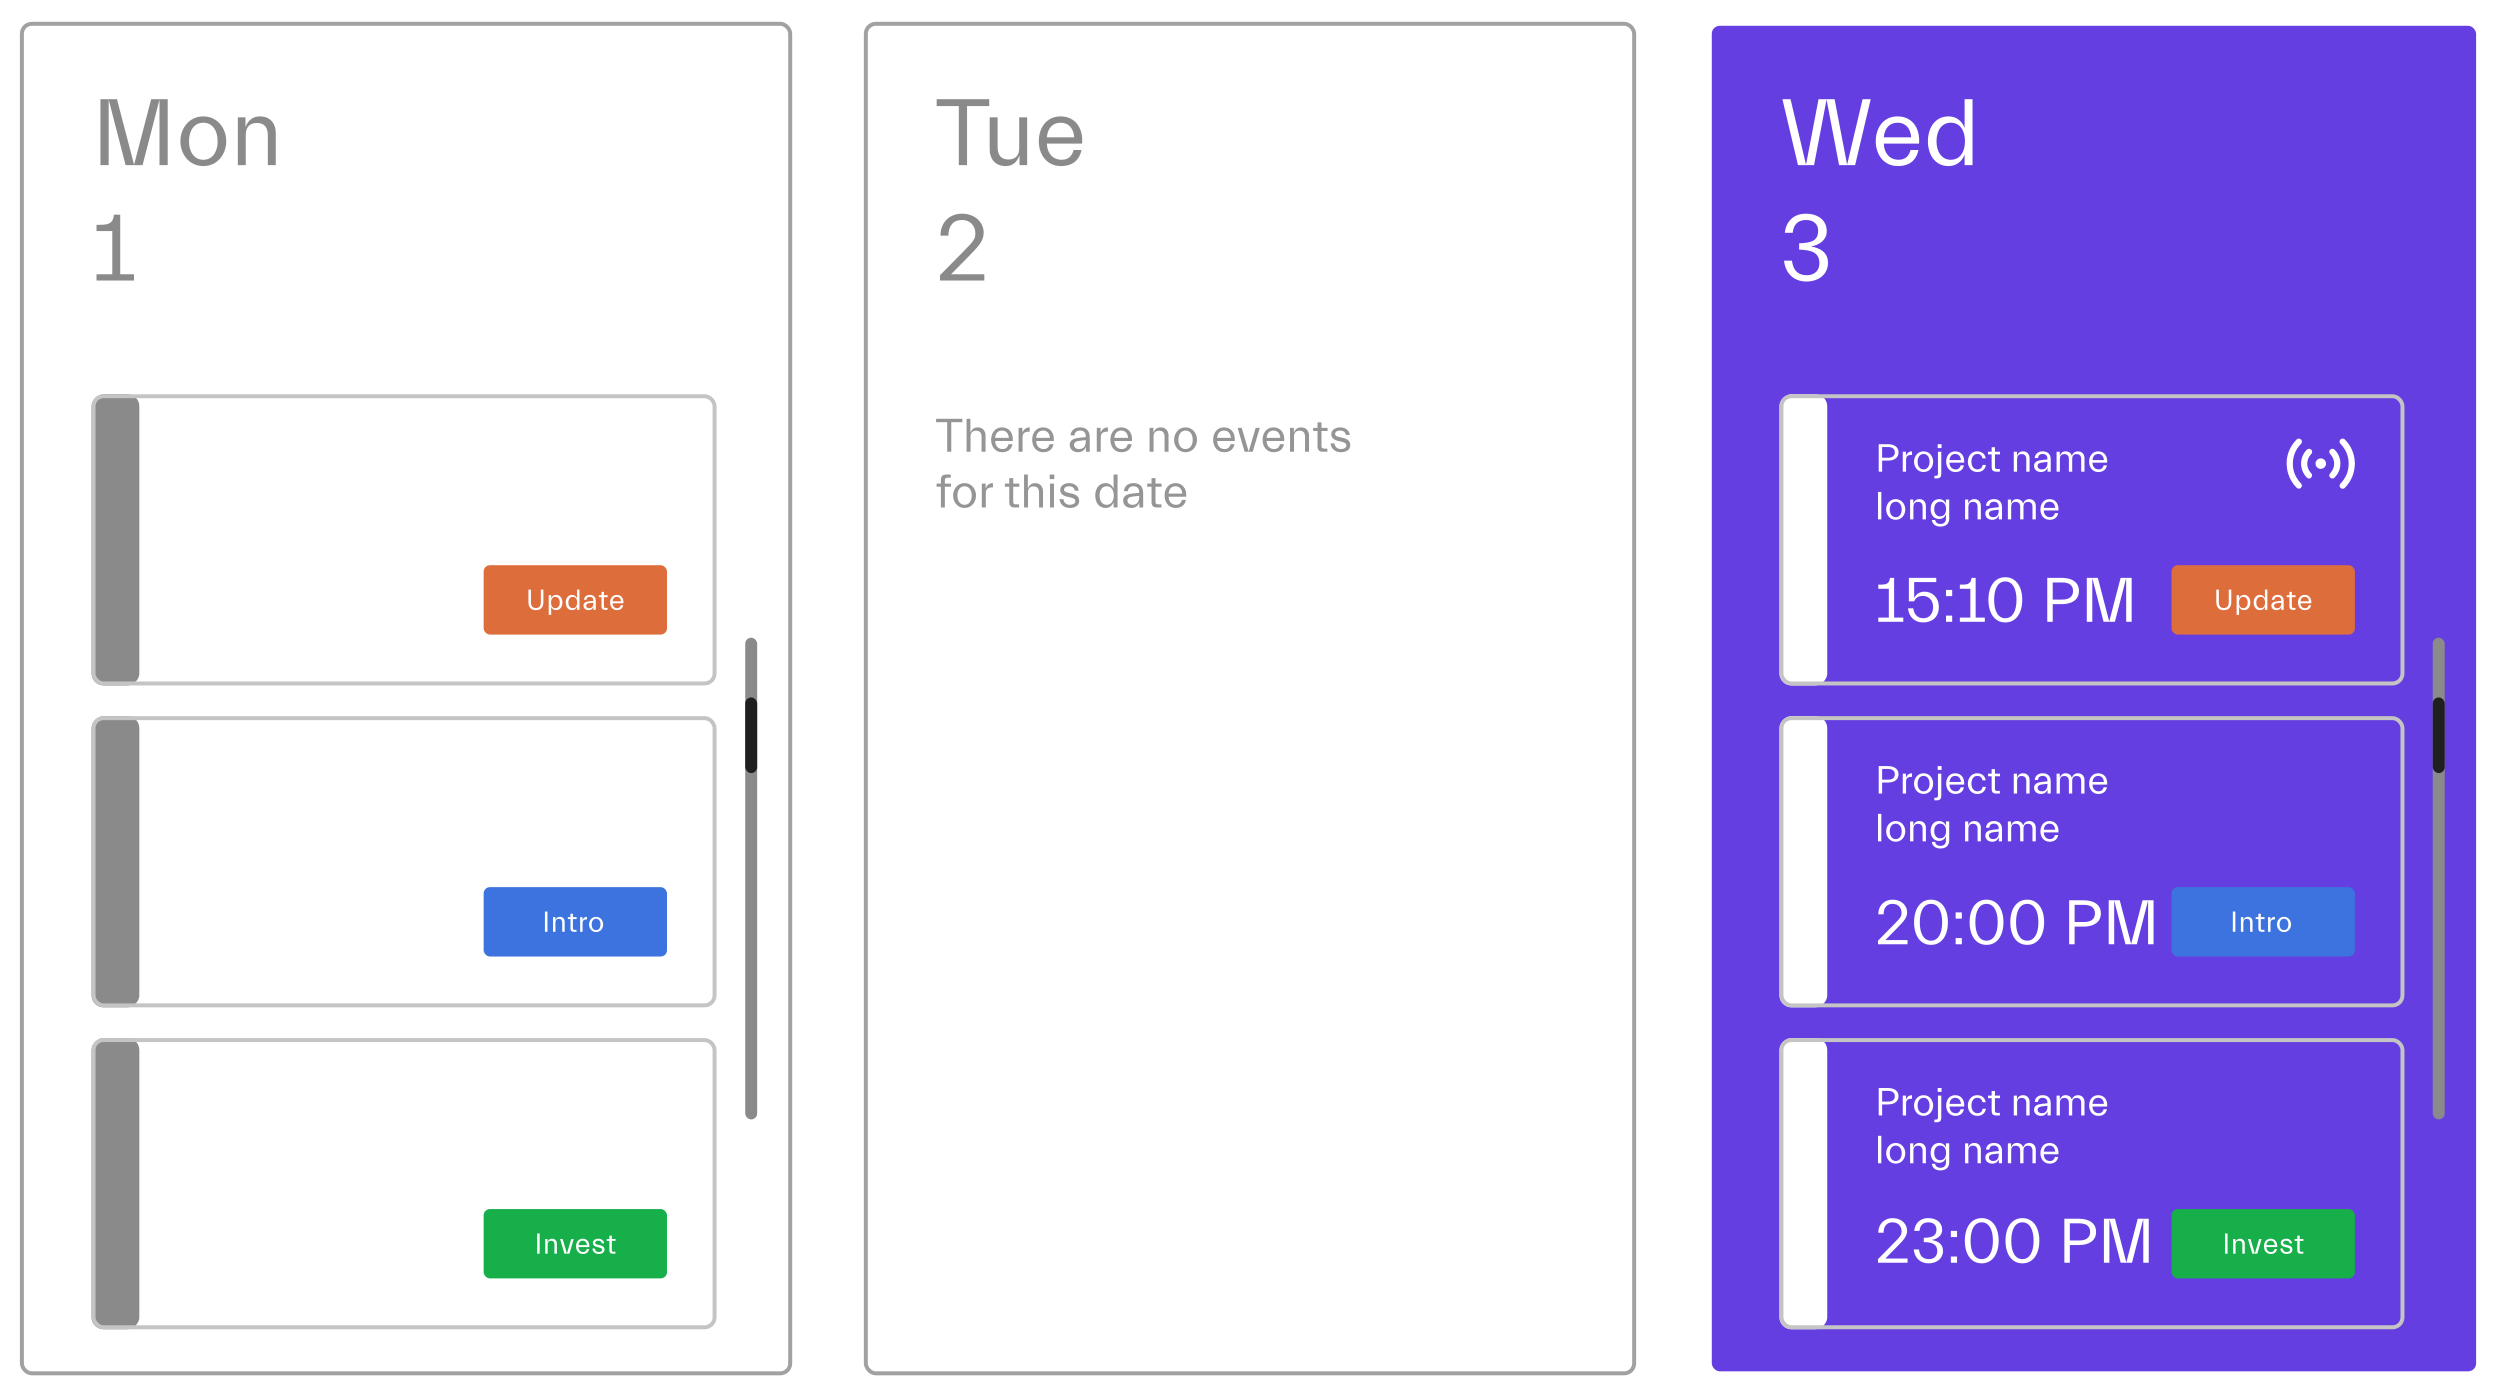 <svg xmlns="http://www.w3.org/2000/svg" width="628" height="351" viewBox="0 0 628 351" fill="none">
<g filter="url(#filter0_f_4202_2236)">
<path opacity="0.9" d="M235.144 106.063H237.928V113.479H238.96V106.063H241.744V105.199H235.144V106.063ZM246.571 109.759V113.479H247.567V109.411C247.567 108.283 246.883 107.359 245.599 107.359C244.711 107.359 244.099 107.827 243.787 108.655H243.763V105.199H242.803V113.479H243.799V109.663C243.799 108.811 244.207 108.187 245.191 108.187C246.163 108.187 246.571 108.763 246.571 109.759ZM254.334 111.583H253.338C253.206 112.075 252.894 112.807 251.85 112.807C250.746 112.807 250.026 112.027 249.978 110.779H254.406C254.574 108.763 253.494 107.359 251.706 107.359C249.918 107.359 248.97 108.811 248.97 110.479C248.97 112.147 249.966 113.599 251.754 113.599C253.398 113.599 254.118 112.651 254.334 111.583ZM251.706 108.151C252.762 108.151 253.338 108.907 253.422 109.987H249.978C250.074 108.907 250.65 108.151 251.706 108.151ZM256.865 109.879C256.865 108.799 257.477 108.439 258.449 108.439H258.665V107.359C257.777 107.359 257.165 107.827 256.853 108.655H256.829V107.479H255.869V113.479H256.865V109.879ZM264.646 111.583H263.65C263.518 112.075 263.206 112.807 262.162 112.807C261.058 112.807 260.338 112.027 260.29 110.779H264.718C264.886 108.763 263.806 107.359 262.018 107.359C260.23 107.359 259.282 108.811 259.282 110.479C259.282 112.147 260.278 113.599 262.066 113.599C263.71 113.599 264.43 112.651 264.646 111.583ZM262.018 108.151C263.074 108.151 263.65 108.907 263.734 109.987H260.29C260.386 108.907 260.962 108.151 262.018 108.151ZM272.747 109.603V109.795L271.067 109.975C269.795 110.107 268.715 110.503 268.715 111.739C268.715 112.903 269.651 113.599 270.803 113.599C271.739 113.599 272.447 113.131 272.759 112.303H272.783V113.479H273.743V109.831C273.743 108.019 272.651 107.359 271.319 107.359C269.795 107.359 268.991 108.271 268.919 109.375H269.915C269.951 108.667 270.407 108.151 271.319 108.151C272.255 108.151 272.747 108.703 272.747 109.603ZM271.043 112.807C270.335 112.807 269.795 112.387 269.795 111.787C269.795 111.151 270.251 110.827 271.151 110.731L272.747 110.551V110.875C272.747 112.171 272.099 112.807 271.043 112.807ZM276.506 109.879C276.506 108.799 277.118 108.439 278.09 108.439H278.306V107.359C277.418 107.359 276.806 107.827 276.494 108.655H276.47V107.479H275.51V113.479H276.506V109.879ZM284.287 111.583H283.291C283.159 112.075 282.847 112.807 281.803 112.807C280.699 112.807 279.979 112.027 279.931 110.779H284.359C284.527 108.763 283.447 107.359 281.659 107.359C279.871 107.359 278.923 108.811 278.923 110.479C278.923 112.147 279.919 113.599 281.707 113.599C283.351 113.599 284.071 112.651 284.287 111.583ZM281.659 108.151C282.715 108.151 283.291 108.907 283.375 109.987H279.931C280.027 108.907 280.603 108.151 281.659 108.151ZM292.543 109.759V113.479H293.539V109.411C293.539 108.283 292.855 107.359 291.571 107.359C290.683 107.359 290.071 107.827 289.759 108.655H289.735V107.479H288.775V113.479H289.771V109.663C289.771 108.811 290.179 108.187 291.163 108.187C292.135 108.187 292.543 108.763 292.543 109.759ZM297.811 113.599C299.611 113.599 300.691 112.075 300.691 110.479C300.691 108.883 299.611 107.359 297.811 107.359C296.011 107.359 294.931 108.883 294.931 110.479C294.931 112.075 296.011 113.599 297.811 113.599ZM297.811 112.807C296.659 112.807 296.011 111.811 296.011 110.479C296.011 109.147 296.659 108.151 297.811 108.151C298.963 108.151 299.611 109.147 299.611 110.479C299.611 111.811 298.963 112.807 297.811 112.807ZM310.104 111.583H309.108C308.976 112.075 308.664 112.807 307.62 112.807C306.516 112.807 305.796 112.027 305.748 110.779H310.176C310.344 108.763 309.264 107.359 307.476 107.359C305.688 107.359 304.74 108.811 304.74 110.479C304.74 112.147 305.736 113.599 307.524 113.599C309.168 113.599 309.888 112.651 310.104 111.583ZM307.476 108.151C308.532 108.151 309.108 108.907 309.192 109.987H305.748C305.844 108.907 306.42 108.151 307.476 108.151ZM310.885 107.479L312.649 113.479H314.689L316.453 107.479H315.421L313.669 113.431L311.917 107.479H310.885ZM322.525 111.583H321.529C321.397 112.075 321.085 112.807 320.041 112.807C318.937 112.807 318.217 112.027 318.169 110.779H322.597C322.765 108.763 321.685 107.359 319.897 107.359C318.109 107.359 317.161 108.811 317.161 110.479C317.161 112.147 318.157 113.599 319.945 113.599C321.589 113.599 322.309 112.651 322.525 111.583ZM319.897 108.151C320.953 108.151 321.529 108.907 321.613 109.987H318.169C318.265 108.907 318.841 108.151 319.897 108.151ZM327.828 109.759V113.479H328.824V109.411C328.824 108.283 328.14 107.359 326.856 107.359C325.968 107.359 325.356 107.827 325.044 108.655H325.02V107.479H324.06V113.479H325.056V109.663C325.056 108.811 325.464 108.187 326.448 108.187C327.42 108.187 327.828 108.763 327.828 109.759ZM330.961 108.271V112.135C330.961 112.999 331.345 113.479 332.353 113.479H333.433V112.687H332.629C332.125 112.687 331.957 112.495 331.957 112.027V108.271H333.481V107.479H331.957V106.111H330.961V107.479H329.869V108.271H330.961ZM338.218 111.907C338.218 112.471 337.582 112.807 336.814 112.807C335.914 112.807 335.29 112.207 335.23 111.379H334.234C334.306 112.507 335.218 113.599 336.778 113.599C338.338 113.599 339.178 112.879 339.178 111.847C339.178 110.875 338.602 110.287 337.45 110.023L336.646 109.843C335.746 109.639 335.386 109.471 335.386 108.979C335.386 108.427 335.95 108.151 336.646 108.151C337.486 108.151 337.978 108.559 338.062 109.255H339.058C338.974 108.151 338.014 107.359 336.646 107.359C335.362 107.359 334.414 108.079 334.414 109.075C334.414 110.023 335.11 110.539 336.262 110.791L337.066 110.971C337.978 111.175 338.218 111.511 338.218 111.907ZM236.356 121.479H235.264V122.271H236.356V127.479H237.352V122.271H238.876V121.479H237.352V120.651C237.352 120.183 237.52 119.991 238.024 119.991H238.828V119.199H237.748C236.74 119.199 236.356 119.679 236.356 120.543V121.479ZM242.299 127.599C244.099 127.599 245.179 126.075 245.179 124.479C245.179 122.883 244.099 121.359 242.299 121.359C240.499 121.359 239.419 122.883 239.419 124.479C239.419 126.075 240.499 127.599 242.299 127.599ZM242.299 126.807C241.147 126.807 240.499 125.811 240.499 124.479C240.499 123.147 241.147 122.151 242.299 122.151C243.451 122.151 244.099 123.147 244.099 124.479C244.099 125.811 243.451 126.807 242.299 126.807ZM247.631 123.879C247.631 122.799 248.243 122.439 249.215 122.439H249.431V121.359C248.543 121.359 247.931 121.827 247.619 122.655H247.595V121.479H246.635V127.479H247.631V123.879ZM253.524 122.271V126.135C253.524 126.999 253.908 127.479 254.916 127.479H255.996V126.687H255.192C254.688 126.687 254.52 126.495 254.52 126.027V122.271H256.044V121.479H254.52V120.111H253.524V121.479H252.432V122.271H253.524ZM261.008 123.759V127.479H262.004V123.411C262.004 122.283 261.32 121.359 260.036 121.359C259.148 121.359 258.536 121.827 258.224 122.655H258.2V119.199H257.24V127.479H258.236V123.663C258.236 122.811 258.644 122.187 259.628 122.187C260.6 122.187 261.008 122.763 261.008 123.759ZM263.683 120.363H264.847V119.199H263.683V120.363ZM264.763 121.479H263.767V127.479H264.763V121.479ZM270.132 125.907C270.132 126.471 269.496 126.807 268.728 126.807C267.828 126.807 267.204 126.207 267.144 125.379H266.148C266.22 126.507 267.132 127.599 268.692 127.599C270.252 127.599 271.092 126.879 271.092 125.847C271.092 124.875 270.516 124.287 269.364 124.023L268.56 123.843C267.66 123.639 267.3 123.471 267.3 122.979C267.3 122.427 267.864 122.151 268.56 122.151C269.4 122.151 269.892 122.559 269.976 123.255H270.972C270.888 122.151 269.928 121.359 268.56 121.359C267.276 121.359 266.328 122.079 266.328 123.075C266.328 124.023 267.024 124.539 268.176 124.791L268.98 124.971C269.892 125.175 270.132 125.511 270.132 125.907ZM275.127 124.479C275.127 126.135 276.003 127.599 277.707 127.599C278.655 127.599 279.375 127.071 279.711 126.207H279.735V127.479H280.73V119.199H279.735V122.751H279.711C279.375 121.887 278.655 121.359 277.707 121.359C276.003 121.359 275.127 122.823 275.127 124.479ZM276.207 124.479C276.207 123.147 276.855 122.151 278.007 122.151C279.159 122.151 279.783 123.147 279.783 124.479C279.783 125.811 279.159 126.807 278.007 126.807C276.855 126.807 276.207 125.811 276.207 124.479ZM286.165 123.603V123.795L284.485 123.975C283.213 124.107 282.133 124.503 282.133 125.739C282.133 126.903 283.069 127.599 284.221 127.599C285.157 127.599 285.865 127.131 286.177 126.303H286.201V127.479H287.161V123.831C287.161 122.019 286.069 121.359 284.737 121.359C283.213 121.359 282.409 122.271 282.337 123.375H283.333C283.369 122.667 283.825 122.151 284.737 122.151C285.673 122.151 286.165 122.703 286.165 123.603ZM284.461 126.807C283.753 126.807 283.213 126.387 283.213 125.787C283.213 125.151 283.669 124.827 284.569 124.731L286.165 124.551V124.875C286.165 126.171 285.517 126.807 284.461 126.807ZM289.266 122.271V126.135C289.266 126.999 289.65 127.479 290.658 127.479H291.738V126.687H290.934C290.43 126.687 290.262 126.495 290.262 126.027V122.271H291.786V121.479H290.262V120.111H289.266V121.479H288.174V122.271H289.266ZM297.904 125.583H296.908C296.776 126.075 296.464 126.807 295.42 126.807C294.316 126.807 293.596 126.027 293.548 124.779H297.976C298.144 122.763 297.064 121.359 295.276 121.359C293.488 121.359 292.54 122.811 292.54 124.479C292.54 126.147 293.536 127.599 295.324 127.599C296.968 127.599 297.688 126.651 297.904 125.583ZM295.276 122.151C296.332 122.151 296.908 122.907 296.992 123.987H293.548C293.644 122.907 294.22 122.151 295.276 122.151Z" fill="#8A8A8A"/>
<path d="M235.288 26.646H240.856V41.478H242.92V26.646H248.488V24.919H235.288V26.646ZM250.603 36.919V29.479H248.611V37.614C248.611 39.87 249.979 41.718 252.619 41.718C254.323 41.718 255.427 40.782 256.051 39.127H256.099V41.478H258.019V29.479H256.027V37.111C256.027 38.815 255.331 40.062 253.315 40.062C251.419 40.062 250.603 38.91 250.603 36.919ZM271.676 37.687H269.684C269.42 38.67 268.796 40.135 266.708 40.135C264.5 40.135 263.06 38.575 262.964 36.078H271.82C272.156 32.047 269.996 29.238 266.42 29.238C262.844 29.238 260.948 32.142 260.948 35.478C260.948 38.815 262.94 41.718 266.516 41.718C269.804 41.718 271.244 39.822 271.676 37.687ZM266.42 30.823C268.532 30.823 269.684 32.334 269.852 34.495H262.964C263.156 32.334 264.308 30.823 266.42 30.823ZM247.264 70.478V68.894H238.912L243.4 64.335C245.896 61.791 247.096 60.495 247.096 58.407C247.096 55.983 245.08 53.678 241.6 53.678C238.792 53.678 236.248 55.599 236.248 59.199H238.24C238.24 56.727 239.464 55.263 241.6 55.263C244 55.263 245.008 57.014 245.008 58.647C245.008 60.062 244.384 60.734 242.68 62.486L236.128 69.135V70.478H247.264Z" fill="#8A8A8A"/>
<rect opacity="0.8" x="217.5" y="5.979" width="193" height="339" rx="2.5" stroke="#8A8A8A"/>
<path d="M33.68 41.383L29.384 24.919H25.232V41.478H27.296V25.015L31.544 41.478H35.816L40.064 25.015V41.478H42.128V24.919H37.976L33.68 41.383ZM51.074 41.718C54.674 41.718 56.834 38.67 56.834 35.478C56.834 32.286 54.674 29.238 51.074 29.238C47.474 29.238 45.314 32.286 45.314 35.478C45.314 38.67 47.474 41.718 51.074 41.718ZM51.074 40.135C48.77 40.135 47.474 38.142 47.474 35.478C47.474 32.815 48.77 30.823 51.074 30.823C53.378 30.823 54.674 32.815 54.674 35.478C54.674 38.142 53.378 40.135 51.074 40.135ZM67.282 34.038V41.478H69.274V33.343C69.274 31.087 67.906 29.238 65.338 29.238C63.562 29.238 62.338 30.174 61.714 31.831H61.666V29.479H59.746V41.478H61.738V33.846C61.738 32.142 62.554 30.895 64.522 30.895C66.466 30.895 67.282 32.047 67.282 34.038ZM33.656 68.894H30.2V53.919H28.616L28.592 54.111C28.424 55.502 27.92 56.462 25.448 56.462H24.248V58.047H28.208V68.894H24.248V70.478H33.656V68.894Z" fill="#8A8A8A"/>
<rect opacity="0.8" x="5.5" y="5.979" width="193" height="339" rx="2.5" stroke="#8A8A8A"/>
<rect x="23" y="253.047" width="73.147" height="12" rx="3" transform="rotate(-90 23 253.047)" fill="#8A8A8A"/>
<path d="M47.93 199.344H48.79V196.574H50.19C51.86 196.574 52.91 195.844 52.91 194.504C52.91 193.164 51.86 192.444 50.19 192.444H47.93V199.344ZM50.29 193.164C51.36 193.164 51.98 193.614 51.98 194.504C51.98 195.394 51.36 195.854 50.29 195.854H48.79V193.164H50.29ZM54.801 196.344C54.801 195.444 55.311 195.144 56.121 195.144H56.301V194.244C55.561 194.244 55.051 194.634 54.791 195.324H54.771V194.344H53.971V199.344H54.801V196.344ZM59.206 199.444C60.706 199.444 61.605 198.174 61.605 196.844C61.605 195.514 60.706 194.244 59.206 194.244C57.706 194.244 56.806 195.514 56.806 196.844C56.806 198.174 57.706 199.444 59.206 199.444ZM59.206 198.784C58.245 198.784 57.706 197.954 57.706 196.844C57.706 195.734 58.245 194.904 59.206 194.904C60.166 194.904 60.706 195.734 60.706 196.844C60.706 197.954 60.166 198.784 59.206 198.784ZM62.749 193.414H63.719V192.444H62.749V193.414ZM63.649 194.344H62.819V199.834C62.819 200.224 62.679 200.384 62.259 200.384H61.909V201.044H62.489C63.329 201.044 63.649 200.644 63.649 199.924V194.344ZM69.342 197.764H68.512C68.402 198.174 68.142 198.784 67.272 198.784C66.352 198.784 65.752 198.134 65.712 197.094H69.402C69.542 195.414 68.642 194.244 67.152 194.244C65.662 194.244 64.872 195.454 64.872 196.844C64.872 198.234 65.702 199.444 67.192 199.444C68.562 199.444 69.162 198.654 69.342 197.764ZM67.152 194.904C68.032 194.904 68.512 195.534 68.582 196.434H65.712C65.792 195.534 66.272 194.904 67.152 194.904ZM70.321 196.844C70.321 198.234 71.231 199.444 72.671 199.444C73.881 199.444 74.651 198.804 74.871 197.654H74.041C73.891 198.464 73.381 198.784 72.741 198.784C71.761 198.784 71.221 197.934 71.221 196.844C71.221 195.784 71.731 194.904 72.681 194.904C73.341 194.904 73.841 195.204 73.991 196.014H74.821C74.601 194.864 73.841 194.244 72.631 194.244C71.221 194.244 70.321 195.514 70.321 196.844ZM76.304 195.004V198.224C76.304 198.944 76.624 199.344 77.464 199.344H78.364V198.684H77.694C77.274 198.684 77.134 198.524 77.134 198.134V195.004H78.404V194.344H77.134V193.204H76.304V194.344H75.394V195.004H76.304ZM85.002 196.244V199.344H85.832V195.954C85.832 195.014 85.262 194.244 84.192 194.244C83.452 194.244 82.942 194.634 82.682 195.324H82.662V194.344H81.862V199.344H82.692V196.164C82.692 195.454 83.032 194.934 83.852 194.934C84.662 194.934 85.002 195.414 85.002 196.244ZM90.311 196.114V196.274L88.911 196.424C87.851 196.534 86.951 196.864 86.951 197.894C86.951 198.864 87.731 199.444 88.691 199.444C89.471 199.444 90.061 199.054 90.321 198.364H90.341V199.344H91.141V196.304C91.141 194.794 90.231 194.244 89.121 194.244C87.851 194.244 87.181 195.004 87.121 195.924H87.951C87.981 195.334 88.361 194.904 89.121 194.904C89.901 194.904 90.311 195.364 90.311 196.114ZM88.891 198.784C88.301 198.784 87.851 198.434 87.851 197.934C87.851 197.404 88.231 197.134 88.981 197.054L90.311 196.904V197.174C90.311 198.254 89.771 198.784 88.891 198.784ZM93.444 196.164C93.444 195.454 93.734 194.934 94.573 194.934C95.364 194.934 95.704 195.414 95.704 196.244V199.344H96.534V196.164C96.534 195.454 96.823 194.934 97.663 194.934C98.454 194.934 98.793 195.414 98.793 196.244V199.344H99.624V195.954C99.624 195.014 99.053 194.244 97.954 194.244C97.243 194.244 96.713 194.634 96.454 195.324H96.444C96.234 194.694 95.704 194.244 94.864 194.244C94.153 194.244 93.694 194.634 93.433 195.324H93.413V194.344H92.614V199.344H93.444V196.164ZM105.26 197.764H104.43C104.32 198.174 104.06 198.784 103.19 198.784C102.27 198.784 101.67 198.134 101.63 197.094H105.32C105.46 195.414 104.56 194.244 103.07 194.244C101.58 194.244 100.79 195.454 100.79 196.844C100.79 198.234 101.62 199.444 103.11 199.444C104.48 199.444 105.08 198.654 105.26 197.764ZM103.07 194.904C103.95 194.904 104.43 195.534 104.5 196.434H101.63C101.71 195.534 102.19 194.904 103.07 194.904ZM47.76 211.344H48.59V204.444H47.76V211.344ZM52.203 211.444C53.703 211.444 54.603 210.174 54.603 208.844C54.603 207.514 53.703 206.244 52.203 206.244C50.703 206.244 49.803 207.514 49.803 208.844C49.803 210.174 50.703 211.444 52.203 211.444ZM52.203 210.784C51.243 210.784 50.703 209.954 50.703 208.844C50.703 207.734 51.243 206.904 52.203 206.904C53.163 206.904 53.703 207.734 53.703 208.844C53.703 209.954 53.163 210.784 52.203 210.784ZM58.957 208.244V211.344H59.787V207.954C59.787 207.014 59.217 206.244 58.147 206.244C57.407 206.244 56.897 206.634 56.637 207.324H56.617V206.344H55.817V211.344H56.647V208.164C56.647 207.454 56.987 206.934 57.807 206.934C58.617 206.934 58.957 207.414 58.957 208.244ZM64.816 211.174C64.816 212.064 64.226 212.484 63.446 212.484C62.786 212.484 62.216 212.194 62.106 211.484H61.276C61.416 212.504 62.126 213.144 63.446 213.144C64.896 213.144 65.646 212.304 65.646 211.174V206.344H64.816V207.404H64.796C64.516 206.684 63.916 206.244 63.126 206.244C61.706 206.244 60.976 207.364 60.976 208.744C60.976 210.124 61.706 211.244 63.126 211.244C63.916 211.244 64.516 210.804 64.796 210.084H64.816V211.174ZM61.876 208.744C61.876 207.634 62.416 206.904 63.376 206.904C64.336 206.904 64.856 207.634 64.856 208.744C64.856 209.854 64.336 210.584 63.376 210.584C62.416 210.584 61.876 209.854 61.876 208.744ZM72.765 208.244V211.344H73.595V207.954C73.595 207.014 73.025 206.244 71.955 206.244C71.215 206.244 70.705 206.634 70.445 207.324H70.425V206.344H69.625V211.344H70.455V208.164C70.455 207.454 70.795 206.934 71.615 206.934C72.425 206.934 72.765 207.414 72.765 208.244ZM78.075 208.114V208.274L76.675 208.424C75.615 208.534 74.715 208.864 74.715 209.894C74.715 210.864 75.495 211.444 76.455 211.444C77.235 211.444 77.825 211.054 78.085 210.364H78.105V211.344H78.905V208.304C78.905 206.794 77.995 206.244 76.885 206.244C75.615 206.244 74.945 207.004 74.885 207.924H75.715C75.745 207.334 76.125 206.904 76.885 206.904C77.665 206.904 78.075 207.364 78.075 208.114ZM76.655 210.784C76.065 210.784 75.615 210.434 75.615 209.934C75.615 209.404 75.995 209.134 76.745 209.054L78.075 208.904V209.174C78.075 210.254 77.535 210.784 76.655 210.784ZM81.207 208.164C81.207 207.454 81.497 206.934 82.337 206.934C83.127 206.934 83.467 207.414 83.467 208.244V211.344H84.297V208.164C84.297 207.454 84.587 206.934 85.427 206.934C86.217 206.934 86.557 207.414 86.557 208.244V211.344H87.387V207.954C87.387 207.014 86.817 206.244 85.717 206.244C85.007 206.244 84.477 206.634 84.217 207.324H84.207C83.997 206.694 83.467 206.244 82.627 206.244C81.917 206.244 81.457 206.634 81.197 207.324H81.177V206.344H80.377V211.344H81.207V208.164ZM93.024 209.764H92.194C92.084 210.174 91.824 210.784 90.954 210.784C90.034 210.784 89.434 210.134 89.394 209.094H93.084C93.224 207.414 92.324 206.244 90.834 206.244C89.344 206.244 88.554 207.454 88.554 208.844C88.554 210.234 89.384 211.444 90.874 211.444C92.244 211.444 92.844 210.654 93.024 209.764ZM90.834 206.904C91.714 206.904 92.194 207.534 92.264 208.434H89.394C89.474 207.534 89.954 206.904 90.834 206.904Z" fill="white"/>
<path d="M54.104 236.007H51.8V226.022H50.744L50.728 226.15C50.616 227.078 50.28 227.718 48.632 227.718H47.832V228.774H50.472V236.007H47.832V237.062H54.104V236.007ZM61.591 233.366C61.591 235.206 60.503 236.166 59.159 236.166C57.463 236.166 56.759 234.886 56.615 233.686H55.287C55.511 235.862 56.967 237.223 59.095 237.223C61.431 237.223 63.031 235.814 63.031 233.366C63.031 230.838 61.287 229.494 59.447 229.494C58.215 229.494 57.335 230.086 56.871 231.062H56.839V227.078H62.391V226.022H55.511V231.926H56.839C57.239 230.934 58.007 230.566 58.999 230.566C60.247 230.566 61.591 231.35 61.591 233.366ZM64.838 230.614H66.39V229.062H64.838V230.614ZM64.838 237.062H66.39V235.51H64.838V237.062ZM74.588 236.007H72.284V226.022H71.228L71.212 226.15C71.1 227.078 70.764 227.718 69.116 227.718H68.316V228.774H70.956V236.007H68.316V237.062H74.588V236.007ZM79.729 237.223C82.401 237.223 83.985 234.918 83.985 231.542C83.985 228.166 82.401 225.862 79.729 225.862C77.057 225.862 75.489 228.166 75.489 231.542C75.489 234.918 77.057 237.223 79.729 237.223ZM79.729 236.166C77.921 236.166 76.929 234.39 76.929 231.542C76.929 228.694 77.921 226.918 79.729 226.918C81.537 226.918 82.545 228.71 82.545 231.542C82.545 234.374 81.537 236.166 79.729 236.166ZM90.269 237.062H91.645V232.63H93.885C96.557 232.63 98.237 231.462 98.237 229.318C98.237 227.174 96.557 226.022 93.885 226.022H90.269V237.062ZM94.045 227.174C95.757 227.174 96.749 227.894 96.749 229.318C96.749 230.742 95.757 231.478 94.045 231.478H91.645V227.174H94.045ZM105.839 236.998L102.975 226.022H100.207V237.062H101.583V226.086L104.415 237.062H107.263L110.095 226.086V237.062H111.471V226.022H108.703L105.839 236.998Z" fill="white"/>
<rect x="121.491" y="222.85" width="46.06" height="17.424" rx="1.58" fill="#3C73DE"/>
<path d="M137.52 234.062V228.977H136.886V234.062H137.52ZM141.231 231.778V234.062H141.843V231.564C141.843 230.871 141.423 230.303 140.634 230.303C140.089 230.303 139.713 230.591 139.521 231.099H139.507V230.377H138.917V234.062H139.529V231.719C139.529 231.195 139.779 230.812 140.384 230.812C140.981 230.812 141.231 231.166 141.231 231.778ZM143.303 230.864V233.237C143.303 233.768 143.539 234.062 144.158 234.062H144.821V233.576H144.328C144.018 233.576 143.915 233.458 143.915 233.171V230.864H144.851V230.377H143.915V229.537H143.303V230.377H142.632V230.864H143.303ZM146.345 231.851C146.345 231.188 146.721 230.967 147.318 230.967H147.451V230.303C146.905 230.303 146.529 230.591 146.338 231.099H146.323V230.377H145.733V234.062H146.345V231.851ZM149.739 234.136C150.845 234.136 151.508 233.2 151.508 232.22C151.508 231.239 150.845 230.303 149.739 230.303C148.633 230.303 147.97 231.239 147.97 232.22C147.97 233.2 148.633 234.136 149.739 234.136ZM149.739 233.65C149.031 233.65 148.633 233.038 148.633 232.22C148.633 231.402 149.031 230.79 149.739 230.79C150.447 230.79 150.845 231.402 150.845 232.22C150.845 233.038 150.447 233.65 149.739 233.65Z" fill="white"/>
<rect x="23.5" y="180.4" width="156" height="72.147" rx="2.5" stroke="#C4C4C4"/>
<rect x="23" y="333.91" width="73.147" height="12" rx="3" transform="rotate(-90 23 333.91)" fill="#8A8A8A"/>
<path d="M47.93 280.207H48.79V277.437H50.19C51.86 277.437 52.91 276.707 52.91 275.367C52.91 274.027 51.86 273.307 50.19 273.307H47.93V280.207ZM50.29 274.027C51.36 274.027 51.98 274.477 51.98 275.367C51.98 276.257 51.36 276.717 50.29 276.717H48.79V274.027H50.29ZM54.801 277.207C54.801 276.307 55.311 276.007 56.121 276.007H56.301V275.107C55.561 275.107 55.051 275.497 54.791 276.187H54.771V275.207H53.971V280.207H54.801V277.207ZM59.206 280.307C60.706 280.307 61.605 279.037 61.605 277.707C61.605 276.377 60.706 275.107 59.206 275.107C57.706 275.107 56.806 276.377 56.806 277.707C56.806 279.037 57.706 280.307 59.206 280.307ZM59.206 279.647C58.245 279.647 57.706 278.817 57.706 277.707C57.706 276.597 58.245 275.767 59.206 275.767C60.166 275.767 60.706 276.597 60.706 277.707C60.706 278.817 60.166 279.647 59.206 279.647ZM62.749 274.277H63.719V273.307H62.749V274.277ZM63.649 275.207H62.819V280.697C62.819 281.087 62.679 281.247 62.259 281.247H61.909V281.907H62.489C63.329 281.907 63.649 281.507 63.649 280.787V275.207ZM69.342 278.627H68.512C68.402 279.037 68.142 279.647 67.272 279.647C66.352 279.647 65.752 278.997 65.712 277.957H69.402C69.542 276.277 68.642 275.107 67.152 275.107C65.662 275.107 64.872 276.317 64.872 277.707C64.872 279.097 65.702 280.307 67.192 280.307C68.562 280.307 69.162 279.517 69.342 278.627ZM67.152 275.767C68.032 275.767 68.512 276.397 68.582 277.297H65.712C65.792 276.397 66.272 275.767 67.152 275.767ZM70.321 277.707C70.321 279.097 71.231 280.307 72.671 280.307C73.881 280.307 74.651 279.667 74.871 278.517H74.041C73.891 279.327 73.381 279.647 72.741 279.647C71.761 279.647 71.221 278.797 71.221 277.707C71.221 276.647 71.731 275.767 72.681 275.767C73.341 275.767 73.841 276.067 73.991 276.877H74.821C74.601 275.727 73.841 275.107 72.631 275.107C71.221 275.107 70.321 276.377 70.321 277.707ZM76.304 275.867V279.087C76.304 279.807 76.624 280.207 77.464 280.207H78.364V279.547H77.694C77.274 279.547 77.134 279.387 77.134 278.997V275.867H78.404V275.207H77.134V274.067H76.304V275.207H75.394V275.867H76.304ZM85.002 277.107V280.207H85.832V276.817C85.832 275.877 85.262 275.107 84.192 275.107C83.452 275.107 82.942 275.497 82.682 276.187H82.662V275.207H81.862V280.207H82.692V277.027C82.692 276.317 83.032 275.797 83.852 275.797C84.662 275.797 85.002 276.277 85.002 277.107ZM90.311 276.977V277.137L88.911 277.287C87.851 277.397 86.951 277.727 86.951 278.757C86.951 279.727 87.731 280.307 88.691 280.307C89.471 280.307 90.061 279.917 90.321 279.227H90.341V280.207H91.141V277.167C91.141 275.657 90.231 275.107 89.121 275.107C87.851 275.107 87.181 275.867 87.121 276.787H87.951C87.981 276.197 88.361 275.767 89.121 275.767C89.901 275.767 90.311 276.227 90.311 276.977ZM88.891 279.647C88.301 279.647 87.851 279.297 87.851 278.797C87.851 278.267 88.231 277.997 88.981 277.917L90.311 277.767V278.037C90.311 279.117 89.771 279.647 88.891 279.647ZM93.444 277.027C93.444 276.317 93.734 275.797 94.573 275.797C95.364 275.797 95.704 276.277 95.704 277.107V280.207H96.534V277.027C96.534 276.317 96.823 275.797 97.663 275.797C98.454 275.797 98.793 276.277 98.793 277.107V280.207H99.624V276.817C99.624 275.877 99.053 275.107 97.954 275.107C97.243 275.107 96.713 275.497 96.454 276.187H96.444C96.234 275.557 95.704 275.107 94.864 275.107C94.153 275.107 93.694 275.497 93.433 276.187H93.413V275.207H92.614V280.207H93.444V277.027ZM105.26 278.627H104.43C104.32 279.037 104.06 279.647 103.19 279.647C102.27 279.647 101.67 278.997 101.63 277.957H105.32C105.46 276.277 104.56 275.107 103.07 275.107C101.58 275.107 100.79 276.317 100.79 277.707C100.79 279.097 101.62 280.307 103.11 280.307C104.48 280.307 105.08 279.517 105.26 278.627ZM103.07 275.767C103.95 275.767 104.43 276.397 104.5 277.297H101.63C101.71 276.397 102.19 275.767 103.07 275.767ZM47.76 292.207H48.59V285.307H47.76V292.207ZM52.203 292.307C53.703 292.307 54.603 291.037 54.603 289.707C54.603 288.377 53.703 287.107 52.203 287.107C50.703 287.107 49.803 288.377 49.803 289.707C49.803 291.037 50.703 292.307 52.203 292.307ZM52.203 291.647C51.243 291.647 50.703 290.817 50.703 289.707C50.703 288.597 51.243 287.767 52.203 287.767C53.163 287.767 53.703 288.597 53.703 289.707C53.703 290.817 53.163 291.647 52.203 291.647ZM58.957 289.107V292.207H59.787V288.817C59.787 287.877 59.217 287.107 58.147 287.107C57.407 287.107 56.897 287.497 56.637 288.187H56.617V287.207H55.817V292.207H56.647V289.027C56.647 288.317 56.987 287.797 57.807 287.797C58.617 287.797 58.957 288.277 58.957 289.107ZM64.816 292.037C64.816 292.927 64.226 293.347 63.446 293.347C62.786 293.347 62.216 293.057 62.106 292.347H61.276C61.416 293.367 62.126 294.007 63.446 294.007C64.896 294.007 65.646 293.167 65.646 292.037V287.207H64.816V288.267H64.796C64.516 287.547 63.916 287.107 63.126 287.107C61.706 287.107 60.976 288.227 60.976 289.607C60.976 290.987 61.706 292.107 63.126 292.107C63.916 292.107 64.516 291.667 64.796 290.947H64.816V292.037ZM61.876 289.607C61.876 288.497 62.416 287.767 63.376 287.767C64.336 287.767 64.856 288.497 64.856 289.607C64.856 290.717 64.336 291.447 63.376 291.447C62.416 291.447 61.876 290.717 61.876 289.607ZM72.765 289.107V292.207H73.595V288.817C73.595 287.877 73.025 287.107 71.955 287.107C71.215 287.107 70.705 287.497 70.445 288.187H70.425V287.207H69.625V292.207H70.455V289.027C70.455 288.317 70.795 287.797 71.615 287.797C72.425 287.797 72.765 288.277 72.765 289.107ZM78.075 288.977V289.137L76.675 289.287C75.615 289.397 74.715 289.727 74.715 290.757C74.715 291.727 75.495 292.307 76.455 292.307C77.235 292.307 77.825 291.917 78.085 291.227H78.105V292.207H78.905V289.167C78.905 287.657 77.995 287.107 76.885 287.107C75.615 287.107 74.945 287.867 74.885 288.787H75.715C75.745 288.197 76.125 287.767 76.885 287.767C77.665 287.767 78.075 288.227 78.075 288.977ZM76.655 291.647C76.065 291.647 75.615 291.297 75.615 290.797C75.615 290.267 75.995 289.997 76.745 289.917L78.075 289.767V290.037C78.075 291.117 77.535 291.647 76.655 291.647ZM81.207 289.027C81.207 288.317 81.497 287.797 82.337 287.797C83.127 287.797 83.467 288.277 83.467 289.107V292.207H84.297V289.027C84.297 288.317 84.587 287.797 85.427 287.797C86.217 287.797 86.557 288.277 86.557 289.107V292.207H87.387V288.817C87.387 287.877 86.817 287.107 85.717 287.107C85.007 287.107 84.477 287.497 84.217 288.187H84.207C83.997 287.557 83.467 287.107 82.627 287.107C81.917 287.107 81.457 287.497 81.197 288.187H81.177V287.207H80.377V292.207H81.207V289.027ZM93.024 290.627H92.194C92.084 291.037 91.824 291.647 90.954 291.647C90.034 291.647 89.434 290.997 89.394 289.957H93.084C93.224 288.277 92.324 287.107 90.834 287.107C89.344 287.107 88.554 288.317 88.554 289.707C88.554 291.097 89.384 292.307 90.874 292.307C92.244 292.307 92.844 291.517 93.024 290.627ZM90.834 287.767C91.714 287.767 92.194 288.397 92.264 289.297H89.394C89.474 288.397 89.954 287.767 90.834 287.767Z" fill="white"/>
<path d="M54.104 316.87H51.8V306.886H50.744L50.728 307.014C50.616 307.942 50.28 308.582 48.632 308.582H47.832V309.638H50.472V316.87H47.832V317.926H54.104V316.87ZM61.591 314.23C61.591 316.07 60.503 317.03 59.159 317.03C57.463 317.03 56.759 315.75 56.615 314.55H55.287C55.511 316.726 56.967 318.086 59.095 318.086C61.431 318.086 63.031 316.678 63.031 314.23C63.031 311.702 61.287 310.358 59.447 310.358C58.215 310.358 57.335 310.95 56.871 311.926H56.839V307.942H62.391V306.886H55.511V312.79H56.839C57.239 311.798 58.007 311.43 58.999 311.43C60.247 311.43 61.591 312.214 61.591 314.23ZM64.838 311.478H66.39V309.926H64.838V311.478ZM64.838 317.926H66.39V316.374H64.838V317.926ZM74.588 316.87H72.284V306.886H71.228L71.212 307.014C71.1 307.942 70.764 308.582 69.116 308.582H68.316V309.638H70.956V316.87H68.316V317.926H74.588V316.87ZM79.729 318.086C82.401 318.086 83.985 315.782 83.985 312.406C83.985 309.03 82.401 306.726 79.729 306.726C77.057 306.726 75.489 309.03 75.489 312.406C75.489 315.782 77.057 318.086 79.729 318.086ZM79.729 317.03C77.921 317.03 76.929 315.254 76.929 312.406C76.929 309.558 77.921 307.782 79.729 307.782C81.537 307.782 82.545 309.574 82.545 312.406C82.545 315.238 81.537 317.03 79.729 317.03ZM90.269 317.926H91.645V313.494H93.885C96.557 313.494 98.237 312.326 98.237 310.182C98.237 308.038 96.557 306.886 93.885 306.886H90.269V317.926ZM94.045 308.038C95.757 308.038 96.749 308.758 96.749 310.182C96.749 311.606 95.757 312.342 94.045 312.342H91.645V308.038H94.045ZM105.839 317.862L102.975 306.886H100.207V317.926H101.583V306.95L104.415 317.926H107.263L110.095 306.95V317.926H111.471V306.886H108.703L105.839 317.862Z" fill="white"/>
<rect x="121.491" y="303.713" width="46.06" height="17.424" rx="1.58" fill="#16AF4A"/>
<path d="M135.564 314.926V309.84H134.93V314.926H135.564ZM139.275 312.641V314.926H139.887V312.427C139.887 311.734 139.467 311.167 138.678 311.167C138.133 311.167 137.757 311.454 137.565 311.963H137.55V311.24H136.961V314.926H137.572V312.582C137.572 312.058 137.823 311.675 138.427 311.675C139.024 311.675 139.275 312.029 139.275 312.641ZM140.698 311.24L141.781 314.926H143.034L144.118 311.24H143.484L142.408 314.896L141.332 311.24H140.698ZM147.995 313.761H147.383C147.302 314.063 147.111 314.513 146.469 314.513C145.791 314.513 145.349 314.034 145.319 313.267H148.039C148.143 312.029 147.479 311.167 146.381 311.167C145.283 311.167 144.7 312.058 144.7 313.083C144.7 314.108 145.312 314.999 146.41 314.999C147.42 314.999 147.862 314.417 147.995 313.761ZM146.381 311.653C147.03 311.653 147.383 312.117 147.435 312.781H145.319C145.378 312.117 145.732 311.653 146.381 311.653ZM151.26 313.96C151.26 314.307 150.869 314.513 150.397 314.513C149.845 314.513 149.461 314.144 149.425 313.636H148.813C148.857 314.329 149.417 314.999 150.375 314.999C151.334 314.999 151.85 314.557 151.85 313.923C151.85 313.326 151.496 312.965 150.788 312.803L150.294 312.692C149.741 312.567 149.52 312.464 149.52 312.162C149.52 311.823 149.867 311.653 150.294 311.653C150.81 311.653 151.112 311.904 151.164 312.331H151.776C151.724 311.653 151.135 311.167 150.294 311.167C149.506 311.167 148.923 311.609 148.923 312.221C148.923 312.803 149.351 313.12 150.058 313.275L150.552 313.385C151.112 313.511 151.26 313.717 151.26 313.96ZM153.076 311.727V314.1C153.076 314.631 153.312 314.926 153.931 314.926H154.594V314.439H154.1C153.791 314.439 153.688 314.321 153.688 314.034V311.727H154.624V311.24H153.688V310.4H153.076V311.24H152.405V311.727H153.076Z" fill="white"/>
<rect x="23.5" y="261.264" width="156" height="72.147" rx="2.5" stroke="#C4C4C4"/>
<rect x="23" y="172.182" width="73.147" height="12" rx="3" transform="rotate(-90 23 172.182)" fill="#8A8A8A"/>
<path d="M47.93 118.479H48.79V115.709H50.19C51.86 115.709 52.91 114.979 52.91 113.639C52.91 112.299 51.86 111.579 50.19 111.579H47.93V118.479ZM50.29 112.299C51.36 112.299 51.98 112.749 51.98 113.639C51.98 114.529 51.36 114.989 50.29 114.989H48.79V112.299H50.29ZM54.801 115.479C54.801 114.579 55.311 114.279 56.121 114.279H56.301V113.379C55.561 113.379 55.051 113.769 54.791 114.459H54.771V113.479H53.971V118.479H54.801V115.479ZM59.206 118.579C60.706 118.579 61.605 117.309 61.605 115.979C61.605 114.649 60.706 113.379 59.206 113.379C57.706 113.379 56.806 114.649 56.806 115.979C56.806 117.309 57.706 118.579 59.206 118.579ZM59.206 117.919C58.245 117.919 57.706 117.089 57.706 115.979C57.706 114.869 58.245 114.039 59.206 114.039C60.166 114.039 60.706 114.869 60.706 115.979C60.706 117.089 60.166 117.919 59.206 117.919ZM62.749 112.549H63.719V111.579H62.749V112.549ZM63.649 113.479H62.819V118.969C62.819 119.359 62.679 119.519 62.259 119.519H61.909V120.179H62.489C63.329 120.179 63.649 119.779 63.649 119.059V113.479ZM69.342 116.899H68.512C68.402 117.309 68.142 117.919 67.272 117.919C66.352 117.919 65.752 117.269 65.712 116.229H69.402C69.542 114.549 68.642 113.379 67.152 113.379C65.662 113.379 64.872 114.589 64.872 115.979C64.872 117.369 65.702 118.579 67.192 118.579C68.562 118.579 69.162 117.789 69.342 116.899ZM67.152 114.039C68.032 114.039 68.512 114.669 68.582 115.569H65.712C65.792 114.669 66.272 114.039 67.152 114.039ZM70.321 115.979C70.321 117.369 71.231 118.579 72.671 118.579C73.881 118.579 74.651 117.939 74.871 116.789H74.041C73.891 117.599 73.381 117.919 72.741 117.919C71.761 117.919 71.221 117.069 71.221 115.979C71.221 114.919 71.731 114.039 72.681 114.039C73.341 114.039 73.841 114.339 73.991 115.149H74.821C74.601 113.999 73.841 113.379 72.631 113.379C71.221 113.379 70.321 114.649 70.321 115.979ZM76.304 114.139V117.359C76.304 118.079 76.624 118.479 77.464 118.479H78.364V117.819H77.694C77.274 117.819 77.134 117.659 77.134 117.269V114.139H78.404V113.479H77.134V112.339H76.304V113.479H75.394V114.139H76.304ZM85.002 115.379V118.479H85.832V115.089C85.832 114.149 85.262 113.379 84.192 113.379C83.452 113.379 82.942 113.769 82.682 114.459H82.662V113.479H81.862V118.479H82.692V115.299C82.692 114.589 83.032 114.069 83.852 114.069C84.662 114.069 85.002 114.549 85.002 115.379ZM90.311 115.249V115.409L88.911 115.559C87.851 115.669 86.951 115.999 86.951 117.029C86.951 117.999 87.731 118.579 88.691 118.579C89.471 118.579 90.061 118.189 90.321 117.499H90.341V118.479H91.141V115.439C91.141 113.929 90.231 113.379 89.121 113.379C87.851 113.379 87.181 114.139 87.121 115.059H87.951C87.981 114.469 88.361 114.039 89.121 114.039C89.901 114.039 90.311 114.499 90.311 115.249ZM88.891 117.919C88.301 117.919 87.851 117.569 87.851 117.069C87.851 116.539 88.231 116.269 88.981 116.189L90.311 116.039V116.309C90.311 117.389 89.771 117.919 88.891 117.919ZM93.444 115.299C93.444 114.589 93.734 114.069 94.573 114.069C95.364 114.069 95.704 114.549 95.704 115.379V118.479H96.534V115.299C96.534 114.589 96.823 114.069 97.663 114.069C98.454 114.069 98.793 114.549 98.793 115.379V118.479H99.624V115.089C99.624 114.149 99.053 113.379 97.954 113.379C97.243 113.379 96.713 113.769 96.454 114.459H96.444C96.234 113.829 95.704 113.379 94.864 113.379C94.153 113.379 93.694 113.769 93.433 114.459H93.413V113.479H92.614V118.479H93.444V115.299ZM105.26 116.899H104.43C104.32 117.309 104.06 117.919 103.19 117.919C102.27 117.919 101.67 117.269 101.63 116.229H105.32C105.46 114.549 104.56 113.379 103.07 113.379C101.58 113.379 100.79 114.589 100.79 115.979C100.79 117.369 101.62 118.579 103.11 118.579C104.48 118.579 105.08 117.789 105.26 116.899ZM103.07 114.039C103.95 114.039 104.43 114.669 104.5 115.569H101.63C101.71 114.669 102.19 114.039 103.07 114.039ZM47.76 130.479H48.59V123.579H47.76V130.479ZM52.203 130.579C53.703 130.579 54.603 129.309 54.603 127.979C54.603 126.649 53.703 125.379 52.203 125.379C50.703 125.379 49.803 126.649 49.803 127.979C49.803 129.309 50.703 130.579 52.203 130.579ZM52.203 129.919C51.243 129.919 50.703 129.089 50.703 127.979C50.703 126.869 51.243 126.039 52.203 126.039C53.163 126.039 53.703 126.869 53.703 127.979C53.703 129.089 53.163 129.919 52.203 129.919ZM58.957 127.379V130.479H59.787V127.089C59.787 126.149 59.217 125.379 58.147 125.379C57.407 125.379 56.897 125.769 56.637 126.459H56.617V125.479H55.817V130.479H56.647V127.299C56.647 126.589 56.987 126.069 57.807 126.069C58.617 126.069 58.957 126.549 58.957 127.379ZM64.816 130.309C64.816 131.199 64.226 131.619 63.446 131.619C62.786 131.619 62.216 131.329 62.106 130.619H61.276C61.416 131.639 62.126 132.279 63.446 132.279C64.896 132.279 65.646 131.439 65.646 130.309V125.479H64.816V126.539H64.796C64.516 125.819 63.916 125.379 63.126 125.379C61.706 125.379 60.976 126.499 60.976 127.879C60.976 129.259 61.706 130.379 63.126 130.379C63.916 130.379 64.516 129.939 64.796 129.219H64.816V130.309ZM61.876 127.879C61.876 126.769 62.416 126.039 63.376 126.039C64.336 126.039 64.856 126.769 64.856 127.879C64.856 128.989 64.336 129.719 63.376 129.719C62.416 129.719 61.876 128.989 61.876 127.879ZM72.765 127.379V130.479H73.595V127.089C73.595 126.149 73.025 125.379 71.955 125.379C71.215 125.379 70.705 125.769 70.445 126.459H70.425V125.479H69.625V130.479H70.455V127.299C70.455 126.589 70.795 126.069 71.615 126.069C72.425 126.069 72.765 126.549 72.765 127.379ZM78.075 127.249V127.409L76.675 127.559C75.615 127.669 74.715 127.999 74.715 129.029C74.715 129.999 75.495 130.579 76.455 130.579C77.235 130.579 77.825 130.189 78.085 129.499H78.105V130.479H78.905V127.439C78.905 125.929 77.995 125.379 76.885 125.379C75.615 125.379 74.945 126.139 74.885 127.059H75.715C75.745 126.469 76.125 126.039 76.885 126.039C77.665 126.039 78.075 126.499 78.075 127.249ZM76.655 129.919C76.065 129.919 75.615 129.569 75.615 129.069C75.615 128.539 75.995 128.269 76.745 128.189L78.075 128.039V128.309C78.075 129.389 77.535 129.919 76.655 129.919ZM81.207 127.299C81.207 126.589 81.497 126.069 82.337 126.069C83.127 126.069 83.467 126.549 83.467 127.379V130.479H84.297V127.299C84.297 126.589 84.587 126.069 85.427 126.069C86.217 126.069 86.557 126.549 86.557 127.379V130.479H87.387V127.089C87.387 126.149 86.817 125.379 85.717 125.379C85.007 125.379 84.477 125.769 84.217 126.459H84.207C83.997 125.829 83.467 125.379 82.627 125.379C81.917 125.379 81.457 125.769 81.197 126.459H81.177V125.479H80.377V130.479H81.207V127.299ZM93.024 128.899H92.194C92.084 129.309 91.824 129.919 90.954 129.919C90.034 129.919 89.434 129.269 89.394 128.229H93.084C93.224 126.549 92.324 125.379 90.834 125.379C89.344 125.379 88.554 126.589 88.554 127.979C88.554 129.369 89.384 130.579 90.874 130.579C92.244 130.579 92.844 129.789 93.024 128.899ZM90.834 126.039C91.714 126.039 92.194 126.669 92.264 127.569H89.394C89.474 126.669 89.954 126.039 90.834 126.039Z" fill="white"/>
<path d="M54.104 155.141H51.8V145.157H50.744L50.728 145.285C50.616 146.213 50.28 146.853 48.632 146.853H47.832V147.909H50.472V155.141H47.832V156.197H54.104V155.141ZM61.591 152.501C61.591 154.341 60.503 155.301 59.159 155.301C57.463 155.301 56.759 154.021 56.615 152.821H55.287C55.511 154.997 56.967 156.357 59.095 156.357C61.431 156.357 63.031 154.949 63.031 152.501C63.031 149.973 61.287 148.629 59.447 148.629C58.215 148.629 57.335 149.221 56.871 150.197H56.839V146.213H62.391V145.157H55.511V151.061H56.839C57.239 150.069 58.007 149.701 58.999 149.701C60.247 149.701 61.591 150.485 61.591 152.501ZM64.838 149.749H66.39V148.197H64.838V149.749ZM64.838 156.197H66.39V154.645H64.838V156.197ZM74.588 155.141H72.284V145.157H71.228L71.212 145.285C71.1 146.213 70.764 146.853 69.116 146.853H68.316V147.909H70.956V155.141H68.316V156.197H74.588V155.141ZM79.729 156.357C82.401 156.357 83.985 154.053 83.985 150.677C83.985 147.301 82.401 144.997 79.729 144.997C77.057 144.997 75.489 147.301 75.489 150.677C75.489 154.053 77.057 156.357 79.729 156.357ZM79.729 155.301C77.921 155.301 76.929 153.525 76.929 150.677C76.929 147.829 77.921 146.053 79.729 146.053C81.537 146.053 82.545 147.845 82.545 150.677C82.545 153.509 81.537 155.301 79.729 155.301ZM90.269 156.197H91.645V151.765H93.885C96.557 151.765 98.237 150.597 98.237 148.453C98.237 146.309 96.557 145.157 93.885 145.157H90.269V156.197ZM94.045 146.309C95.757 146.309 96.749 147.029 96.749 148.453C96.749 149.877 95.757 150.613 94.045 150.613H91.645V146.309H94.045ZM105.839 156.133L102.975 145.157H100.207V156.197H101.583V145.221L104.415 156.197H107.263L110.095 145.221V156.197H111.471V145.157H108.703L105.839 156.133Z" fill="white"/>
<rect x="121.491" y="141.984" width="46.06" height="17.424" rx="1.58" fill="#DE6D3C"/>
<path d="M135.866 151.281C135.866 152.165 135.505 152.74 134.62 152.74C133.736 152.74 133.375 152.165 133.375 151.281V148.111H132.741V151.17C132.741 152.615 133.441 153.271 134.62 153.271C135.8 153.271 136.5 152.615 136.5 151.17V148.111H135.866V151.281ZM141.281 151.355C141.281 150.337 140.743 149.438 139.696 149.438C139.114 149.438 138.672 149.762 138.465 150.293H138.45V149.512H137.839V154.45H138.45V152.416H138.465C138.672 152.947 139.114 153.271 139.696 153.271C140.743 153.271 141.281 152.372 141.281 151.355ZM140.618 151.355C140.618 152.173 140.22 152.784 139.512 152.784C138.804 152.784 138.421 152.173 138.421 151.355C138.421 150.536 138.804 149.925 139.512 149.925C140.22 149.925 140.618 150.536 140.618 151.355ZM142.12 151.355C142.12 152.372 142.658 153.271 143.705 153.271C144.287 153.271 144.729 152.947 144.936 152.416H144.951V153.197H145.562V148.111H144.951V150.293H144.936C144.729 149.762 144.287 149.438 143.705 149.438C142.658 149.438 142.12 150.337 142.12 151.355ZM142.783 151.355C142.783 150.536 143.181 149.925 143.889 149.925C144.597 149.925 144.98 150.536 144.98 151.355C144.98 152.173 144.597 152.784 143.889 152.784C143.181 152.784 142.783 152.173 142.783 151.355ZM149.048 150.816V150.934L148.016 151.045C147.234 151.126 146.571 151.369 146.571 152.128C146.571 152.843 147.146 153.271 147.854 153.271C148.428 153.271 148.863 152.984 149.055 152.475H149.07V153.197H149.659V150.956C149.659 149.843 148.989 149.438 148.17 149.438C147.234 149.438 146.741 149.998 146.696 150.676H147.308C147.33 150.242 147.61 149.925 148.17 149.925C148.745 149.925 149.048 150.264 149.048 150.816ZM148.001 152.784C147.566 152.784 147.234 152.527 147.234 152.158C147.234 151.767 147.514 151.568 148.067 151.509L149.048 151.399V151.598C149.048 152.394 148.65 152.784 148.001 152.784ZM151.1 149.998V152.372C151.1 152.902 151.336 153.197 151.955 153.197H152.618V152.711H152.125C151.815 152.711 151.712 152.593 151.712 152.305V149.998H152.648V149.512H151.712V148.671H151.1V149.512H150.429V149.998H151.1ZM156.554 152.033H155.942C155.861 152.335 155.669 152.784 155.028 152.784C154.35 152.784 153.907 152.305 153.878 151.539H156.598C156.701 150.3 156.038 149.438 154.939 149.438C153.841 149.438 153.259 150.33 153.259 151.355C153.259 152.379 153.87 153.271 154.969 153.271C155.979 153.271 156.421 152.689 156.554 152.033ZM154.939 149.925C155.588 149.925 155.942 150.389 155.993 151.052H153.878C153.937 150.389 154.291 149.925 154.939 149.925Z" fill="white"/>
<rect x="23.5" y="99.535" width="156" height="72.147" rx="2.5" stroke="#C4C4C4"/>
<rect x="187.201" y="160.197" width="3" height="121" rx="1.5" fill="#8A8A8A"/>
<rect x="187.201" y="175.197" width="3" height="19" rx="1.5" fill="#1F1F1F"/>
<rect x="429.5" y="5.979" width="193" height="339" rx="2.5" fill="#653EE2" stroke="white"/>
<path d="M456.816 24.919L453.672 41.383L449.784 24.919H447.744L451.656 41.478H455.688L458.832 25.015L461.976 41.478H466.008L469.92 24.919H467.88L463.992 41.383L460.848 24.919H456.816ZM481.918 37.687H479.926C479.662 38.67 479.038 40.135 476.95 40.135C474.742 40.135 473.302 38.575 473.206 36.078H482.062C482.398 32.047 480.238 29.238 476.662 29.238C473.086 29.238 471.19 32.142 471.19 35.478C471.19 38.815 473.182 41.718 476.758 41.718C480.046 41.718 481.486 39.822 481.918 37.687ZM476.662 30.823C478.774 30.823 479.926 32.334 480.094 34.495H473.206C473.398 32.334 474.55 30.823 476.662 30.823ZM484.292 35.478C484.292 38.791 486.044 41.718 489.452 41.718C491.348 41.718 492.788 40.663 493.46 38.934H493.508V41.478H495.5V24.919H493.508V32.023H493.46C492.788 30.294 491.348 29.238 489.452 29.238C486.044 29.238 484.292 32.166 484.292 35.478ZM486.452 35.478C486.452 32.815 487.748 30.823 490.052 30.823C492.356 30.823 493.604 32.815 493.604 35.478C493.604 38.142 492.356 40.135 490.052 40.135C487.748 40.135 486.452 38.142 486.452 35.478ZM453.744 70.719C456.792 70.719 459.192 68.99 459.192 65.99C459.192 63.447 457.272 62.319 455.016 61.934V61.886C457.128 61.526 458.88 60.206 458.88 58.118C458.88 55.286 456.696 53.678 453.552 53.678C450.96 53.678 448.68 55.263 448.344 58.478H450.336C450.528 56.486 451.56 55.263 453.696 55.263C455.688 55.263 456.72 56.414 456.72 57.95C456.72 60.327 455.232 61.023 451.944 61.118V62.703C455.352 62.798 457.032 63.59 457.032 66.183C457.032 67.983 455.76 69.135 453.936 69.135C451.224 69.135 450.384 67.43 450.144 65.487H448.152C448.512 68.894 450.84 70.719 453.744 70.719Z" fill="white"/>
<rect x="447" y="253.047" width="73.147" height="12" rx="3" transform="rotate(-90 447 253.047)" fill="white"/>
<path d="M471.93 199.344H472.79V196.574H474.19C475.86 196.574 476.91 195.844 476.91 194.504C476.91 193.164 475.86 192.444 474.19 192.444H471.93V199.344ZM474.29 193.164C475.36 193.164 475.98 193.614 475.98 194.504C475.98 195.394 475.36 195.854 474.29 195.854H472.79V193.164H474.29ZM478.801 196.344C478.801 195.444 479.311 195.144 480.121 195.144H480.301V194.244C479.561 194.244 479.051 194.634 478.791 195.324H478.771V194.344H477.971V199.344H478.801V196.344ZM483.205 199.444C484.705 199.444 485.605 198.174 485.605 196.844C485.605 195.514 484.705 194.244 483.205 194.244C481.705 194.244 480.805 195.514 480.805 196.844C480.805 198.174 481.705 199.444 483.205 199.444ZM483.205 198.784C482.245 198.784 481.705 197.954 481.705 196.844C481.705 195.734 482.245 194.904 483.205 194.904C484.165 194.904 484.705 195.734 484.705 196.844C484.705 197.954 484.165 198.784 483.205 198.784ZM486.749 193.414H487.719V192.444H486.749V193.414ZM487.649 194.344H486.819V199.834C486.819 200.224 486.679 200.384 486.259 200.384H485.909V201.044H486.489C487.329 201.044 487.649 200.644 487.649 199.924V194.344ZM493.342 197.764H492.512C492.402 198.174 492.142 198.784 491.272 198.784C490.352 198.784 489.752 198.134 489.712 197.094H493.402C493.542 195.414 492.642 194.244 491.152 194.244C489.662 194.244 488.872 195.454 488.872 196.844C488.872 198.234 489.702 199.444 491.192 199.444C492.562 199.444 493.162 198.654 493.342 197.764ZM491.152 194.904C492.032 194.904 492.512 195.534 492.582 196.434H489.712C489.792 195.534 490.272 194.904 491.152 194.904ZM494.321 196.844C494.321 198.234 495.231 199.444 496.671 199.444C497.881 199.444 498.651 198.804 498.871 197.654H498.041C497.891 198.464 497.381 198.784 496.741 198.784C495.761 198.784 495.221 197.934 495.221 196.844C495.221 195.784 495.731 194.904 496.681 194.904C497.341 194.904 497.841 195.204 497.991 196.014H498.821C498.601 194.864 497.841 194.244 496.631 194.244C495.221 194.244 494.321 195.514 494.321 196.844ZM500.304 195.004V198.224C500.304 198.944 500.624 199.344 501.464 199.344H502.364V198.684H501.694C501.274 198.684 501.134 198.524 501.134 198.134V195.004H502.404V194.344H501.134V193.204H500.304V194.344H499.394V195.004H500.304ZM509.002 196.244V199.344H509.832V195.954C509.832 195.014 509.262 194.244 508.192 194.244C507.452 194.244 506.942 194.634 506.682 195.324H506.662V194.344H505.862V199.344H506.692V196.164C506.692 195.454 507.032 194.934 507.852 194.934C508.662 194.934 509.002 195.414 509.002 196.244ZM514.311 196.114V196.274L512.911 196.424C511.851 196.534 510.951 196.864 510.951 197.894C510.951 198.864 511.731 199.444 512.691 199.444C513.471 199.444 514.061 199.054 514.321 198.364H514.341V199.344H515.141V196.304C515.141 194.794 514.231 194.244 513.121 194.244C511.851 194.244 511.181 195.004 511.121 195.924H511.951C511.981 195.334 512.361 194.904 513.121 194.904C513.901 194.904 514.311 195.364 514.311 196.114ZM512.891 198.784C512.301 198.784 511.851 198.434 511.851 197.934C511.851 197.404 512.231 197.134 512.981 197.054L514.311 196.904V197.174C514.311 198.254 513.771 198.784 512.891 198.784ZM517.444 196.164C517.444 195.454 517.734 194.934 518.574 194.934C519.364 194.934 519.704 195.414 519.704 196.244V199.344H520.534V196.164C520.534 195.454 520.824 194.934 521.664 194.934C522.454 194.934 522.794 195.414 522.794 196.244V199.344H523.624V195.954C523.624 195.014 523.054 194.244 521.954 194.244C521.244 194.244 520.714 194.634 520.454 195.324H520.444C520.234 194.694 519.704 194.244 518.864 194.244C518.154 194.244 517.694 194.634 517.434 195.324H517.414V194.344H516.614V199.344H517.444V196.164ZM529.26 197.764H528.43C528.32 198.174 528.06 198.784 527.19 198.784C526.27 198.784 525.67 198.134 525.63 197.094H529.32C529.46 195.414 528.56 194.244 527.07 194.244C525.58 194.244 524.79 195.454 524.79 196.844C524.79 198.234 525.62 199.444 527.11 199.444C528.48 199.444 529.08 198.654 529.26 197.764ZM527.07 194.904C527.95 194.904 528.43 195.534 528.5 196.434H525.63C525.71 195.534 526.19 194.904 527.07 194.904ZM471.76 211.344H472.59V204.444H471.76V211.344ZM476.204 211.444C477.704 211.444 478.604 210.174 478.604 208.844C478.604 207.514 477.704 206.244 476.204 206.244C474.704 206.244 473.804 207.514 473.804 208.844C473.804 210.174 474.704 211.444 476.204 211.444ZM476.204 210.784C475.244 210.784 474.704 209.954 474.704 208.844C474.704 207.734 475.244 206.904 476.204 206.904C477.164 206.904 477.704 207.734 477.704 208.844C477.704 209.954 477.164 210.784 476.204 210.784ZM482.957 208.244V211.344H483.787V207.954C483.787 207.014 483.217 206.244 482.147 206.244C481.407 206.244 480.897 206.634 480.637 207.324H480.617V206.344H479.817V211.344H480.647V208.164C480.647 207.454 480.987 206.934 481.807 206.934C482.617 206.934 482.957 207.414 482.957 208.244ZM488.816 211.174C488.816 212.064 488.226 212.484 487.446 212.484C486.786 212.484 486.216 212.194 486.106 211.484H485.276C485.416 212.504 486.126 213.144 487.446 213.144C488.896 213.144 489.646 212.304 489.646 211.174V206.344H488.816V207.404H488.796C488.516 206.684 487.916 206.244 487.126 206.244C485.706 206.244 484.976 207.364 484.976 208.744C484.976 210.124 485.706 211.244 487.126 211.244C487.916 211.244 488.516 210.804 488.796 210.084H488.816V211.174ZM485.876 208.744C485.876 207.634 486.416 206.904 487.376 206.904C488.336 206.904 488.856 207.634 488.856 208.744C488.856 209.854 488.336 210.584 487.376 210.584C486.416 210.584 485.876 209.854 485.876 208.744ZM496.765 208.244V211.344H497.595V207.954C497.595 207.014 497.025 206.244 495.955 206.244C495.215 206.244 494.705 206.634 494.445 207.324H494.425V206.344H493.625V211.344H494.455V208.164C494.455 207.454 494.795 206.934 495.615 206.934C496.425 206.934 496.765 207.414 496.765 208.244ZM502.075 208.114V208.274L500.675 208.424C499.615 208.534 498.715 208.864 498.715 209.894C498.715 210.864 499.495 211.444 500.455 211.444C501.235 211.444 501.825 211.054 502.085 210.364H502.105V211.344H502.905V208.304C502.905 206.794 501.995 206.244 500.885 206.244C499.615 206.244 498.945 207.004 498.885 207.924H499.715C499.745 207.334 500.125 206.904 500.885 206.904C501.665 206.904 502.075 207.364 502.075 208.114ZM500.655 210.784C500.065 210.784 499.615 210.434 499.615 209.934C499.615 209.404 499.995 209.134 500.745 209.054L502.075 208.904V209.174C502.075 210.254 501.535 210.784 500.655 210.784ZM505.207 208.164C505.207 207.454 505.497 206.934 506.337 206.934C507.127 206.934 507.467 207.414 507.467 208.244V211.344H508.297V208.164C508.297 207.454 508.587 206.934 509.427 206.934C510.217 206.934 510.557 207.414 510.557 208.244V211.344H511.387V207.954C511.387 207.014 510.817 206.244 509.717 206.244C509.007 206.244 508.477 206.634 508.217 207.324H508.207C507.997 206.694 507.467 206.244 506.627 206.244C505.917 206.244 505.457 206.634 505.197 207.324H505.177V206.344H504.377V211.344H505.207V208.164ZM517.024 209.764H516.194C516.084 210.174 515.824 210.784 514.954 210.784C514.034 210.784 513.434 210.134 513.394 209.094H517.084C517.224 207.414 516.324 206.244 514.834 206.244C513.344 206.244 512.554 207.454 512.554 208.844C512.554 210.234 513.384 211.444 514.874 211.444C516.244 211.444 516.844 210.654 517.024 209.764ZM514.834 206.904C515.714 206.904 516.194 207.534 516.264 208.434H513.394C513.474 207.534 513.954 206.904 514.834 206.904Z" fill="white"/>
<path d="M479.176 237.193V236.137H473.608L476.6 233.097C478.264 231.401 479.064 230.537 479.064 229.145C479.064 227.529 477.72 225.993 475.4 225.993C473.528 225.993 471.832 227.273 471.832 229.673H473.16C473.16 228.025 473.976 227.049 475.4 227.049C477 227.049 477.672 228.217 477.672 229.305C477.672 230.249 477.256 230.697 476.12 231.865L471.752 236.297V237.193H479.176ZM485.057 237.353C487.729 237.353 489.313 235.049 489.313 231.673C489.313 228.297 487.729 225.993 485.057 225.993C482.385 225.993 480.817 228.297 480.817 231.673C480.817 235.049 482.385 237.353 485.057 237.353ZM485.057 236.297C483.249 236.297 482.257 234.521 482.257 231.673C482.257 228.825 483.249 227.049 485.057 227.049C486.865 227.049 487.873 228.841 487.873 231.673C487.873 234.505 486.865 236.297 485.057 236.297ZM491.26 230.745H492.812V229.193H491.26V230.745ZM491.26 237.193H492.812V235.641H491.26V237.193ZM499.01 237.353C501.682 237.353 503.266 235.049 503.266 231.673C503.266 228.297 501.682 225.993 499.01 225.993C496.338 225.993 494.77 228.297 494.77 231.673C494.77 235.049 496.338 237.353 499.01 237.353ZM499.01 236.297C497.202 236.297 496.21 234.521 496.21 231.673C496.21 228.825 497.202 227.049 499.01 227.049C500.818 227.049 501.826 228.841 501.826 231.673C501.826 234.505 500.818 236.297 499.01 236.297ZM509.229 237.353C511.901 237.353 513.485 235.049 513.485 231.673C513.485 228.297 511.901 225.993 509.229 225.993C506.557 225.993 504.989 228.297 504.989 231.673C504.989 235.049 506.557 237.353 509.229 237.353ZM509.229 236.297C507.421 236.297 506.429 234.521 506.429 231.673C506.429 228.825 507.421 227.049 509.229 227.049C511.037 227.049 512.045 228.841 512.045 231.673C512.045 234.505 511.037 236.297 509.229 236.297ZM519.769 237.193H521.145V232.761H523.385C526.057 232.761 527.737 231.593 527.737 229.449C527.737 227.305 526.057 226.153 523.385 226.153H519.769V237.193ZM523.545 227.305C525.257 227.305 526.249 228.025 526.249 229.449C526.249 230.873 525.257 231.609 523.545 231.609H521.145V227.305H523.545ZM535.339 237.129L532.475 226.153H529.707V237.193H531.083V226.217L533.915 237.193H536.763L539.595 226.217V237.193H540.971V226.153H538.203L535.339 237.129Z" fill="white"/>
<rect x="545.491" y="222.85" width="46.06" height="17.424" rx="1.58" fill="#3C73DE"/>
<path d="M561.52 234.062V228.977H560.886V234.062H561.52ZM565.231 231.778V234.062H565.843V231.564C565.843 230.871 565.423 230.303 564.634 230.303C564.089 230.303 563.713 230.591 563.521 231.099H563.507V230.377H562.917V234.062H563.529V231.719C563.529 231.195 563.779 230.812 564.384 230.812C564.981 230.812 565.231 231.166 565.231 231.778ZM567.303 230.864V233.237C567.303 233.768 567.539 234.062 568.158 234.062H568.821V233.576H568.328C568.018 233.576 567.915 233.458 567.915 233.171V230.864H568.851V230.377H567.915V229.537H567.303V230.377H566.632V230.864H567.303ZM570.345 231.851C570.345 231.188 570.721 230.967 571.318 230.967H571.451V230.303C570.905 230.303 570.529 230.591 570.338 231.099H570.323V230.377H569.733V234.062H570.345V231.851ZM573.739 234.136C574.845 234.136 575.508 233.2 575.508 232.22C575.508 231.239 574.845 230.303 573.739 230.303C572.633 230.303 571.97 231.239 571.97 232.22C571.97 233.2 572.633 234.136 573.739 234.136ZM573.739 233.65C573.031 233.65 572.633 233.038 572.633 232.22C572.633 231.402 573.031 230.79 573.739 230.79C574.447 230.79 574.845 231.402 574.845 232.22C574.845 233.038 574.447 233.65 573.739 233.65Z" fill="white"/>
<rect x="447.5" y="180.4" width="156" height="72.147" rx="2.5" stroke="#C4C4C4"/>
<rect x="447" y="333.91" width="73.147" height="12" rx="3" transform="rotate(-90 447 333.91)" fill="white"/>
<path d="M471.93 280.207H472.79V277.437H474.19C475.86 277.437 476.91 276.707 476.91 275.367C476.91 274.027 475.86 273.307 474.19 273.307H471.93V280.207ZM474.29 274.027C475.36 274.027 475.98 274.477 475.98 275.367C475.98 276.257 475.36 276.717 474.29 276.717H472.79V274.027H474.29ZM478.801 277.207C478.801 276.307 479.311 276.007 480.121 276.007H480.301V275.107C479.561 275.107 479.051 275.497 478.791 276.187H478.771V275.207H477.971V280.207H478.801V277.207ZM483.205 280.307C484.705 280.307 485.605 279.037 485.605 277.707C485.605 276.377 484.705 275.107 483.205 275.107C481.705 275.107 480.805 276.377 480.805 277.707C480.805 279.037 481.705 280.307 483.205 280.307ZM483.205 279.647C482.245 279.647 481.705 278.817 481.705 277.707C481.705 276.597 482.245 275.767 483.205 275.767C484.165 275.767 484.705 276.597 484.705 277.707C484.705 278.817 484.165 279.647 483.205 279.647ZM486.749 274.277H487.719V273.307H486.749V274.277ZM487.649 275.207H486.819V280.697C486.819 281.087 486.679 281.247 486.259 281.247H485.909V281.907H486.489C487.329 281.907 487.649 281.507 487.649 280.787V275.207ZM493.342 278.627H492.512C492.402 279.037 492.142 279.647 491.272 279.647C490.352 279.647 489.752 278.997 489.712 277.957H493.402C493.542 276.277 492.642 275.107 491.152 275.107C489.662 275.107 488.872 276.317 488.872 277.707C488.872 279.097 489.702 280.307 491.192 280.307C492.562 280.307 493.162 279.517 493.342 278.627ZM491.152 275.767C492.032 275.767 492.512 276.397 492.582 277.297H489.712C489.792 276.397 490.272 275.767 491.152 275.767ZM494.321 277.707C494.321 279.097 495.231 280.307 496.671 280.307C497.881 280.307 498.651 279.667 498.871 278.517H498.041C497.891 279.327 497.381 279.647 496.741 279.647C495.761 279.647 495.221 278.797 495.221 277.707C495.221 276.647 495.731 275.767 496.681 275.767C497.341 275.767 497.841 276.067 497.991 276.877H498.821C498.601 275.727 497.841 275.107 496.631 275.107C495.221 275.107 494.321 276.377 494.321 277.707ZM500.304 275.867V279.087C500.304 279.807 500.624 280.207 501.464 280.207H502.364V279.547H501.694C501.274 279.547 501.134 279.387 501.134 278.997V275.867H502.404V275.207H501.134V274.067H500.304V275.207H499.394V275.867H500.304ZM509.002 277.107V280.207H509.832V276.817C509.832 275.877 509.262 275.107 508.192 275.107C507.452 275.107 506.942 275.497 506.682 276.187H506.662V275.207H505.862V280.207H506.692V277.027C506.692 276.317 507.032 275.797 507.852 275.797C508.662 275.797 509.002 276.277 509.002 277.107ZM514.311 276.977V277.137L512.911 277.287C511.851 277.397 510.951 277.727 510.951 278.757C510.951 279.727 511.731 280.307 512.691 280.307C513.471 280.307 514.061 279.917 514.321 279.227H514.341V280.207H515.141V277.167C515.141 275.657 514.231 275.107 513.121 275.107C511.851 275.107 511.181 275.867 511.121 276.787H511.951C511.981 276.197 512.361 275.767 513.121 275.767C513.901 275.767 514.311 276.227 514.311 276.977ZM512.891 279.647C512.301 279.647 511.851 279.297 511.851 278.797C511.851 278.267 512.231 277.997 512.981 277.917L514.311 277.767V278.037C514.311 279.117 513.771 279.647 512.891 279.647ZM517.444 277.027C517.444 276.317 517.734 275.797 518.574 275.797C519.364 275.797 519.704 276.277 519.704 277.107V280.207H520.534V277.027C520.534 276.317 520.824 275.797 521.664 275.797C522.454 275.797 522.794 276.277 522.794 277.107V280.207H523.624V276.817C523.624 275.877 523.054 275.107 521.954 275.107C521.244 275.107 520.714 275.497 520.454 276.187H520.444C520.234 275.557 519.704 275.107 518.864 275.107C518.154 275.107 517.694 275.497 517.434 276.187H517.414V275.207H516.614V280.207H517.444V277.027ZM529.26 278.627H528.43C528.32 279.037 528.06 279.647 527.19 279.647C526.27 279.647 525.67 278.997 525.63 277.957H529.32C529.46 276.277 528.56 275.107 527.07 275.107C525.58 275.107 524.79 276.317 524.79 277.707C524.79 279.097 525.62 280.307 527.11 280.307C528.48 280.307 529.08 279.517 529.26 278.627ZM527.07 275.767C527.95 275.767 528.43 276.397 528.5 277.297H525.63C525.71 276.397 526.19 275.767 527.07 275.767ZM471.76 292.207H472.59V285.307H471.76V292.207ZM476.204 292.307C477.704 292.307 478.604 291.037 478.604 289.707C478.604 288.377 477.704 287.107 476.204 287.107C474.704 287.107 473.804 288.377 473.804 289.707C473.804 291.037 474.704 292.307 476.204 292.307ZM476.204 291.647C475.244 291.647 474.704 290.817 474.704 289.707C474.704 288.597 475.244 287.767 476.204 287.767C477.164 287.767 477.704 288.597 477.704 289.707C477.704 290.817 477.164 291.647 476.204 291.647ZM482.957 289.107V292.207H483.787V288.817C483.787 287.877 483.217 287.107 482.147 287.107C481.407 287.107 480.897 287.497 480.637 288.187H480.617V287.207H479.817V292.207H480.647V289.027C480.647 288.317 480.987 287.797 481.807 287.797C482.617 287.797 482.957 288.277 482.957 289.107ZM488.816 292.037C488.816 292.927 488.226 293.347 487.446 293.347C486.786 293.347 486.216 293.057 486.106 292.347H485.276C485.416 293.367 486.126 294.007 487.446 294.007C488.896 294.007 489.646 293.167 489.646 292.037V287.207H488.816V288.267H488.796C488.516 287.547 487.916 287.107 487.126 287.107C485.706 287.107 484.976 288.227 484.976 289.607C484.976 290.987 485.706 292.107 487.126 292.107C487.916 292.107 488.516 291.667 488.796 290.947H488.816V292.037ZM485.876 289.607C485.876 288.497 486.416 287.767 487.376 287.767C488.336 287.767 488.856 288.497 488.856 289.607C488.856 290.717 488.336 291.447 487.376 291.447C486.416 291.447 485.876 290.717 485.876 289.607ZM496.765 289.107V292.207H497.595V288.817C497.595 287.877 497.025 287.107 495.955 287.107C495.215 287.107 494.705 287.497 494.445 288.187H494.425V287.207H493.625V292.207H494.455V289.027C494.455 288.317 494.795 287.797 495.615 287.797C496.425 287.797 496.765 288.277 496.765 289.107ZM502.075 288.977V289.137L500.675 289.287C499.615 289.397 498.715 289.727 498.715 290.757C498.715 291.727 499.495 292.307 500.455 292.307C501.235 292.307 501.825 291.917 502.085 291.227H502.105V292.207H502.905V289.167C502.905 287.657 501.995 287.107 500.885 287.107C499.615 287.107 498.945 287.867 498.885 288.787H499.715C499.745 288.197 500.125 287.767 500.885 287.767C501.665 287.767 502.075 288.227 502.075 288.977ZM500.655 291.647C500.065 291.647 499.615 291.297 499.615 290.797C499.615 290.267 499.995 289.997 500.745 289.917L502.075 289.767V290.037C502.075 291.117 501.535 291.647 500.655 291.647ZM505.207 289.027C505.207 288.317 505.497 287.797 506.337 287.797C507.127 287.797 507.467 288.277 507.467 289.107V292.207H508.297V289.027C508.297 288.317 508.587 287.797 509.427 287.797C510.217 287.797 510.557 288.277 510.557 289.107V292.207H511.387V288.817C511.387 287.877 510.817 287.107 509.717 287.107C509.007 287.107 508.477 287.497 508.217 288.187H508.207C507.997 287.557 507.467 287.107 506.627 287.107C505.917 287.107 505.457 287.497 505.197 288.187H505.177V287.207H504.377V292.207H505.207V289.027ZM517.024 290.627H516.194C516.084 291.037 515.824 291.647 514.954 291.647C514.034 291.647 513.434 290.997 513.394 289.957H517.084C517.224 288.277 516.324 287.107 514.834 287.107C513.344 287.107 512.554 288.317 512.554 289.707C512.554 291.097 513.384 292.307 514.874 292.307C516.244 292.307 516.844 291.517 517.024 290.627ZM514.834 287.767C515.714 287.767 516.194 288.397 516.264 289.297H513.394C513.474 288.397 513.954 287.767 514.834 287.767Z" fill="white"/>
<path d="M479.176 317.191V316.135H473.608L476.6 313.095C478.264 311.399 479.064 310.535 479.064 309.143C479.064 307.527 477.72 305.991 475.4 305.991C473.528 305.991 471.832 307.271 471.832 309.671H473.16C473.16 308.023 473.976 307.047 475.4 307.047C477 307.047 477.672 308.215 477.672 309.303C477.672 310.247 477.256 310.695 476.12 311.863L471.752 316.295V317.191H479.176ZM484.449 317.351C486.481 317.351 488.081 316.199 488.081 314.199C488.081 312.503 486.801 311.751 485.297 311.495V311.463C486.705 311.223 487.873 310.343 487.873 308.951C487.873 307.063 486.417 305.991 484.321 305.991C482.593 305.991 481.073 307.047 480.849 309.191H482.177C482.305 307.863 482.993 307.047 484.417 307.047C485.745 307.047 486.433 307.815 486.433 308.839C486.433 310.423 485.441 310.887 483.249 310.951V312.007C485.521 312.071 486.641 312.599 486.641 314.327C486.641 315.527 485.793 316.295 484.577 316.295C482.769 316.295 482.209 315.159 482.049 313.863H480.721C480.961 316.135 482.513 317.351 484.449 317.351ZM490.057 310.743H491.609V309.191H490.057V310.743ZM490.057 317.191H491.609V315.639H490.057V317.191ZM497.807 317.351C500.479 317.351 502.063 315.047 502.063 311.671C502.063 308.295 500.479 305.991 497.807 305.991C495.135 305.991 493.567 308.295 493.567 311.671C493.567 315.047 495.135 317.351 497.807 317.351ZM497.807 316.295C495.999 316.295 495.007 314.519 495.007 311.671C495.007 308.823 495.999 307.047 497.807 307.047C499.615 307.047 500.623 308.839 500.623 311.671C500.623 314.503 499.615 316.295 497.807 316.295ZM508.026 317.351C510.698 317.351 512.282 315.047 512.282 311.671C512.282 308.295 510.698 305.991 508.026 305.991C505.354 305.991 503.786 308.295 503.786 311.671C503.786 315.047 505.354 317.351 508.026 317.351ZM508.026 316.295C506.218 316.295 505.226 314.519 505.226 311.671C505.226 308.823 506.218 307.047 508.026 307.047C509.834 307.047 510.842 308.839 510.842 311.671C510.842 314.503 509.834 316.295 508.026 316.295ZM518.566 317.191H519.942V312.759H522.182C524.854 312.759 526.534 311.591 526.534 309.447C526.534 307.303 524.854 306.151 522.182 306.151H518.566V317.191ZM522.342 307.303C524.054 307.303 525.046 308.023 525.046 309.447C525.046 310.871 524.054 311.607 522.342 311.607H519.942V307.303H522.342ZM534.136 317.127L531.272 306.151H528.504V317.191H529.88V306.215L532.712 317.191H535.56L538.392 306.215V317.191H539.768V306.151H537L534.136 317.127Z" fill="white"/>
<rect x="545.491" y="303.713" width="46.06" height="17.424" rx="1.58" fill="#16AF4A"/>
<path d="M559.564 314.926V309.84H558.93V314.926H559.564ZM563.275 312.641V314.926H563.887V312.427C563.887 311.734 563.467 311.167 562.678 311.167C562.133 311.167 561.757 311.454 561.565 311.963H561.55V311.24H560.961V314.926H561.572V312.582C561.572 312.058 561.823 311.675 562.427 311.675C563.024 311.675 563.275 312.029 563.275 312.641ZM564.698 311.24L565.781 314.926H567.034L568.118 311.24H567.484L566.408 314.896L565.332 311.24H564.698ZM571.995 313.761H571.383C571.302 314.063 571.111 314.513 570.469 314.513C569.791 314.513 569.349 314.034 569.319 313.267H572.039C572.143 312.029 571.479 311.167 570.381 311.167C569.283 311.167 568.7 312.058 568.7 313.083C568.7 314.108 569.312 314.999 570.41 314.999C571.42 314.999 571.862 314.417 571.995 313.761ZM570.381 311.653C571.03 311.653 571.383 312.117 571.435 312.781H569.319C569.378 312.117 569.732 311.653 570.381 311.653ZM575.26 313.96C575.26 314.307 574.869 314.513 574.397 314.513C573.845 314.513 573.461 314.144 573.425 313.636H572.813C572.857 314.329 573.417 314.999 574.375 314.999C575.334 314.999 575.85 314.557 575.85 313.923C575.85 313.326 575.496 312.965 574.788 312.803L574.294 312.692C573.741 312.567 573.52 312.464 573.52 312.162C573.52 311.823 573.867 311.653 574.294 311.653C574.81 311.653 575.112 311.904 575.164 312.331H575.776C575.724 311.653 575.135 311.167 574.294 311.167C573.506 311.167 572.923 311.609 572.923 312.221C572.923 312.803 573.351 313.12 574.058 313.275L574.552 313.385C575.112 313.511 575.26 313.717 575.26 313.96ZM577.076 311.727V314.1C577.076 314.631 577.312 314.926 577.931 314.926H578.594V314.439H578.1C577.791 314.439 577.688 314.321 577.688 314.034V311.727H578.624V311.24H577.688V310.4H577.076V311.24H576.405V311.727H577.076Z" fill="white"/>
<rect x="447.5" y="261.264" width="156" height="72.147" rx="2.5" stroke="#C4C4C4"/>
<rect x="447" y="172.182" width="73.147" height="12" rx="3" transform="rotate(-90 447 172.182)" fill="white"/>
<path d="M471.93 118.479H472.79V115.709H474.19C475.86 115.709 476.91 114.979 476.91 113.639C476.91 112.299 475.86 111.579 474.19 111.579H471.93V118.479ZM474.29 112.299C475.36 112.299 475.98 112.749 475.98 113.639C475.98 114.529 475.36 114.989 474.29 114.989H472.79V112.299H474.29ZM478.801 115.479C478.801 114.579 479.311 114.279 480.121 114.279H480.301V113.379C479.561 113.379 479.051 113.769 478.791 114.459H478.771V113.479H477.971V118.479H478.801V115.479ZM483.205 118.579C484.705 118.579 485.605 117.309 485.605 115.979C485.605 114.649 484.705 113.379 483.205 113.379C481.705 113.379 480.805 114.649 480.805 115.979C480.805 117.309 481.705 118.579 483.205 118.579ZM483.205 117.919C482.245 117.919 481.705 117.089 481.705 115.979C481.705 114.869 482.245 114.039 483.205 114.039C484.165 114.039 484.705 114.869 484.705 115.979C484.705 117.089 484.165 117.919 483.205 117.919ZM486.749 112.549H487.719V111.579H486.749V112.549ZM487.649 113.479H486.819V118.969C486.819 119.359 486.679 119.519 486.259 119.519H485.909V120.179H486.489C487.329 120.179 487.649 119.779 487.649 119.059V113.479ZM493.342 116.899H492.512C492.402 117.309 492.142 117.919 491.272 117.919C490.352 117.919 489.752 117.269 489.712 116.229H493.402C493.542 114.549 492.642 113.379 491.152 113.379C489.662 113.379 488.872 114.589 488.872 115.979C488.872 117.369 489.702 118.579 491.192 118.579C492.562 118.579 493.162 117.789 493.342 116.899ZM491.152 114.039C492.032 114.039 492.512 114.669 492.582 115.569H489.712C489.792 114.669 490.272 114.039 491.152 114.039ZM494.321 115.979C494.321 117.369 495.231 118.579 496.671 118.579C497.881 118.579 498.651 117.939 498.871 116.789H498.041C497.891 117.599 497.381 117.919 496.741 117.919C495.761 117.919 495.221 117.069 495.221 115.979C495.221 114.919 495.731 114.039 496.681 114.039C497.341 114.039 497.841 114.339 497.991 115.149H498.821C498.601 113.999 497.841 113.379 496.631 113.379C495.221 113.379 494.321 114.649 494.321 115.979ZM500.304 114.139V117.359C500.304 118.079 500.624 118.479 501.464 118.479H502.364V117.819H501.694C501.274 117.819 501.134 117.659 501.134 117.269V114.139H502.404V113.479H501.134V112.339H500.304V113.479H499.394V114.139H500.304ZM509.002 115.379V118.479H509.832V115.089C509.832 114.149 509.262 113.379 508.192 113.379C507.452 113.379 506.942 113.769 506.682 114.459H506.662V113.479H505.862V118.479H506.692V115.299C506.692 114.589 507.032 114.069 507.852 114.069C508.662 114.069 509.002 114.549 509.002 115.379ZM514.311 115.249V115.409L512.911 115.559C511.851 115.669 510.951 115.999 510.951 117.029C510.951 117.999 511.731 118.579 512.691 118.579C513.471 118.579 514.061 118.189 514.321 117.499H514.341V118.479H515.141V115.439C515.141 113.929 514.231 113.379 513.121 113.379C511.851 113.379 511.181 114.139 511.121 115.059H511.951C511.981 114.469 512.361 114.039 513.121 114.039C513.901 114.039 514.311 114.499 514.311 115.249ZM512.891 117.919C512.301 117.919 511.851 117.569 511.851 117.069C511.851 116.539 512.231 116.269 512.981 116.189L514.311 116.039V116.309C514.311 117.389 513.771 117.919 512.891 117.919ZM517.444 115.299C517.444 114.589 517.734 114.069 518.574 114.069C519.364 114.069 519.704 114.549 519.704 115.379V118.479H520.534V115.299C520.534 114.589 520.824 114.069 521.664 114.069C522.454 114.069 522.794 114.549 522.794 115.379V118.479H523.624V115.089C523.624 114.149 523.054 113.379 521.954 113.379C521.244 113.379 520.714 113.769 520.454 114.459H520.444C520.234 113.829 519.704 113.379 518.864 113.379C518.154 113.379 517.694 113.769 517.434 114.459H517.414V113.479H516.614V118.479H517.444V115.299ZM529.26 116.899H528.43C528.32 117.309 528.06 117.919 527.19 117.919C526.27 117.919 525.67 117.269 525.63 116.229H529.32C529.46 114.549 528.56 113.379 527.07 113.379C525.58 113.379 524.79 114.589 524.79 115.979C524.79 117.369 525.62 118.579 527.11 118.579C528.48 118.579 529.08 117.789 529.26 116.899ZM527.07 114.039C527.95 114.039 528.43 114.669 528.5 115.569H525.63C525.71 114.669 526.19 114.039 527.07 114.039ZM471.76 130.479H472.59V123.579H471.76V130.479ZM476.204 130.579C477.704 130.579 478.604 129.309 478.604 127.979C478.604 126.649 477.704 125.379 476.204 125.379C474.704 125.379 473.804 126.649 473.804 127.979C473.804 129.309 474.704 130.579 476.204 130.579ZM476.204 129.919C475.244 129.919 474.704 129.089 474.704 127.979C474.704 126.869 475.244 126.039 476.204 126.039C477.164 126.039 477.704 126.869 477.704 127.979C477.704 129.089 477.164 129.919 476.204 129.919ZM482.957 127.379V130.479H483.787V127.089C483.787 126.149 483.217 125.379 482.147 125.379C481.407 125.379 480.897 125.769 480.637 126.459H480.617V125.479H479.817V130.479H480.647V127.299C480.647 126.589 480.987 126.069 481.807 126.069C482.617 126.069 482.957 126.549 482.957 127.379ZM488.816 130.309C488.816 131.199 488.226 131.619 487.446 131.619C486.786 131.619 486.216 131.329 486.106 130.619H485.276C485.416 131.639 486.126 132.279 487.446 132.279C488.896 132.279 489.646 131.439 489.646 130.309V125.479H488.816V126.539H488.796C488.516 125.819 487.916 125.379 487.126 125.379C485.706 125.379 484.976 126.499 484.976 127.879C484.976 129.259 485.706 130.379 487.126 130.379C487.916 130.379 488.516 129.939 488.796 129.219H488.816V130.309ZM485.876 127.879C485.876 126.769 486.416 126.039 487.376 126.039C488.336 126.039 488.856 126.769 488.856 127.879C488.856 128.989 488.336 129.719 487.376 129.719C486.416 129.719 485.876 128.989 485.876 127.879ZM496.765 127.379V130.479H497.595V127.089C497.595 126.149 497.025 125.379 495.955 125.379C495.215 125.379 494.705 125.769 494.445 126.459H494.425V125.479H493.625V130.479H494.455V127.299C494.455 126.589 494.795 126.069 495.615 126.069C496.425 126.069 496.765 126.549 496.765 127.379ZM502.075 127.249V127.409L500.675 127.559C499.615 127.669 498.715 127.999 498.715 129.029C498.715 129.999 499.495 130.579 500.455 130.579C501.235 130.579 501.825 130.189 502.085 129.499H502.105V130.479H502.905V127.439C502.905 125.929 501.995 125.379 500.885 125.379C499.615 125.379 498.945 126.139 498.885 127.059H499.715C499.745 126.469 500.125 126.039 500.885 126.039C501.665 126.039 502.075 126.499 502.075 127.249ZM500.655 129.919C500.065 129.919 499.615 129.569 499.615 129.069C499.615 128.539 499.995 128.269 500.745 128.189L502.075 128.039V128.309C502.075 129.389 501.535 129.919 500.655 129.919ZM505.207 127.299C505.207 126.589 505.497 126.069 506.337 126.069C507.127 126.069 507.467 126.549 507.467 127.379V130.479H508.297V127.299C508.297 126.589 508.587 126.069 509.427 126.069C510.217 126.069 510.557 126.549 510.557 127.379V130.479H511.387V127.089C511.387 126.149 510.817 125.379 509.717 125.379C509.007 125.379 508.477 125.769 508.217 126.459H508.207C507.997 125.829 507.467 125.379 506.627 125.379C505.917 125.379 505.457 125.769 505.197 126.459H505.177V125.479H504.377V130.479H505.207V127.299ZM517.024 128.899H516.194C516.084 129.309 515.824 129.919 514.954 129.919C514.034 129.919 513.434 129.269 513.394 128.229H517.084C517.224 126.549 516.324 125.379 514.834 125.379C513.344 125.379 512.554 126.589 512.554 127.979C512.554 129.369 513.384 130.579 514.874 130.579C516.244 130.579 516.844 129.789 517.024 128.899ZM514.834 126.039C515.714 126.039 516.194 126.669 516.264 127.569H513.394C513.474 126.669 513.954 126.039 514.834 126.039Z" fill="white"/>
<path d="M478.104 155.141H475.8V145.157H474.744L474.728 145.285C474.616 146.213 474.28 146.853 472.632 146.853H471.832V147.909H474.472V155.141H471.832V156.197H478.104V155.141ZM485.591 152.501C485.591 154.341 484.503 155.301 483.159 155.301C481.463 155.301 480.759 154.021 480.615 152.821H479.287C479.511 154.997 480.967 156.357 483.095 156.357C485.431 156.357 487.031 154.949 487.031 152.501C487.031 149.973 485.287 148.629 483.447 148.629C482.215 148.629 481.335 149.221 480.871 150.197H480.839V146.213H486.391V145.157H479.511V151.061H480.839C481.239 150.069 482.007 149.701 482.999 149.701C484.247 149.701 485.591 150.485 485.591 152.501ZM488.838 149.749H490.39V148.197H488.838V149.749ZM488.838 156.197H490.39V154.645H488.838V156.197ZM498.588 155.141H496.284V145.157H495.228L495.212 145.285C495.1 146.213 494.764 146.853 493.116 146.853H492.316V147.909H494.956V155.141H492.316V156.197H498.588V155.141ZM503.729 156.357C506.401 156.357 507.985 154.053 507.985 150.677C507.985 147.301 506.401 144.997 503.729 144.997C501.057 144.997 499.489 147.301 499.489 150.677C499.489 154.053 501.057 156.357 503.729 156.357ZM503.729 155.301C501.921 155.301 500.929 153.525 500.929 150.677C500.929 147.829 501.921 146.053 503.729 146.053C505.537 146.053 506.545 147.845 506.545 150.677C506.545 153.509 505.537 155.301 503.729 155.301ZM514.269 156.197H515.645V151.765H517.885C520.557 151.765 522.237 150.597 522.237 148.453C522.237 146.309 520.557 145.157 517.885 145.157H514.269V156.197ZM518.045 146.309C519.757 146.309 520.749 147.029 520.749 148.453C520.749 149.877 519.757 150.613 518.045 150.613H515.645V146.309H518.045ZM529.839 156.133L526.975 145.157H524.207V156.197H525.583V145.221L528.415 156.197H531.263L534.095 145.221V156.197H535.471V145.157H532.703L529.839 156.133Z" fill="white"/>
<rect x="545.491" y="141.984" width="46.06" height="17.424" rx="1.58" fill="#DE6D3C"/>
<path d="M559.866 151.281C559.866 152.165 559.505 152.74 558.62 152.74C557.736 152.74 557.375 152.165 557.375 151.281V148.111H556.741V151.17C556.741 152.615 557.441 153.271 558.62 153.271C559.8 153.271 560.5 152.615 560.5 151.17V148.111H559.866V151.281ZM565.281 151.355C565.281 150.337 564.743 149.438 563.696 149.438C563.114 149.438 562.672 149.762 562.465 150.293H562.45V149.512H561.839V154.45H562.45V152.416H562.465C562.672 152.947 563.114 153.271 563.696 153.271C564.743 153.271 565.281 152.372 565.281 151.355ZM564.618 151.355C564.618 152.173 564.22 152.784 563.512 152.784C562.804 152.784 562.421 152.173 562.421 151.355C562.421 150.536 562.804 149.925 563.512 149.925C564.22 149.925 564.618 150.536 564.618 151.355ZM566.12 151.355C566.12 152.372 566.658 153.271 567.705 153.271C568.287 153.271 568.729 152.947 568.936 152.416H568.951V153.197H569.562V148.111H568.951V150.293H568.936C568.729 149.762 568.287 149.438 567.705 149.438C566.658 149.438 566.12 150.337 566.12 151.355ZM566.783 151.355C566.783 150.536 567.181 149.925 567.889 149.925C568.597 149.925 568.98 150.536 568.98 151.355C568.98 152.173 568.597 152.784 567.889 152.784C567.181 152.784 566.783 152.173 566.783 151.355ZM573.048 150.816V150.934L572.016 151.045C571.234 151.126 570.571 151.369 570.571 152.128C570.571 152.843 571.146 153.271 571.854 153.271C572.428 153.271 572.863 152.984 573.055 152.475H573.07V153.197H573.659V150.956C573.659 149.843 572.989 149.438 572.17 149.438C571.234 149.438 570.741 149.998 570.696 150.676H571.308C571.33 150.242 571.61 149.925 572.17 149.925C572.745 149.925 573.048 150.264 573.048 150.816ZM572.001 152.784C571.566 152.784 571.234 152.527 571.234 152.158C571.234 151.767 571.514 151.568 572.067 151.509L573.048 151.399V151.598C573.048 152.394 572.65 152.784 572.001 152.784ZM575.1 149.998V152.372C575.1 152.902 575.336 153.197 575.955 153.197H576.618V152.711H576.125C575.815 152.711 575.712 152.593 575.712 152.305V149.998H576.648V149.512H575.712V148.671H575.1V149.512H574.429V149.998H575.1ZM580.554 152.033H579.942C579.861 152.335 579.669 152.784 579.028 152.784C578.35 152.784 577.907 152.305 577.878 151.539H580.598C580.701 150.3 580.038 149.438 578.939 149.438C577.841 149.438 577.259 150.33 577.259 151.355C577.259 152.379 577.87 153.271 578.969 153.271C579.979 153.271 580.421 152.689 580.554 152.033ZM578.939 149.925C579.588 149.925 579.942 150.389 579.993 151.052H577.878C577.937 150.389 578.291 149.925 578.939 149.925Z" fill="white"/>
<rect x="447.5" y="99.535" width="156" height="72.147" rx="2.5" stroke="#C4C4C4"/>
<rect x="611.109" y="160.197" width="3" height="121" rx="1.5" fill="#8A8A8A"/>
<rect x="611.109" y="175.197" width="3" height="19" rx="1.5" fill="#1F1F1F"/>
<path d="M591.551 116.359C591.498 118.823 590.674 120.86 589.018 122.554C588.736 122.844 588.316 122.867 588.003 122.615C587.683 122.363 587.607 121.928 587.828 121.593C587.889 121.501 587.965 121.425 588.034 121.349C589.453 119.838 590.101 118.037 589.964 115.97C589.85 114.268 589.178 112.796 587.988 111.56C587.645 111.201 587.599 110.827 587.858 110.484C588.156 110.08 588.698 110.057 589.071 110.438C590.162 111.552 590.903 112.865 591.276 114.375C591.353 114.68 591.421 114.993 591.459 115.306C591.513 115.688 591.528 116.077 591.551 116.359Z" fill="white"/>
<path d="M574.408 116.139C574.454 114.132 575.247 112.118 576.873 110.439C577.201 110.104 577.681 110.073 577.994 110.371C578.337 110.699 578.345 111.156 577.994 111.523C576.918 112.621 576.247 113.934 576.041 115.46C575.743 117.611 576.316 119.518 577.75 121.159C577.834 121.258 577.933 121.35 578.025 121.449C578.33 121.807 578.299 122.257 577.964 122.57C577.666 122.845 577.208 122.814 576.888 122.494C575.865 121.464 575.156 120.251 574.752 118.862C574.523 118.076 574.408 117.275 574.408 116.139Z" fill="white"/>
<path d="M587.912 116.467C587.889 117.848 587.393 119.023 586.416 119.992C586.149 120.259 585.76 120.282 585.44 120.053C585.142 119.84 585.028 119.42 585.188 119.1C585.241 118.993 585.318 118.901 585.402 118.81C586.653 117.452 586.653 115.498 585.417 114.133C585.295 114.003 585.188 113.835 585.142 113.667C585.043 113.332 585.226 112.988 585.539 112.82C585.852 112.653 586.21 112.714 586.462 112.973C587.423 113.95 587.897 115.117 587.912 116.467Z" fill="white"/>
<path d="M578.024 116.528C578.047 115.132 578.505 113.964 579.444 112.995C579.756 112.667 580.214 112.637 580.535 112.919C580.878 113.217 580.916 113.69 580.596 114.041C580.184 114.491 579.848 114.987 579.703 115.589C579.405 116.81 579.672 117.894 580.519 118.824C580.847 119.183 580.878 119.541 580.626 119.892C580.344 120.274 579.833 120.32 579.497 119.984C578.681 119.175 578.208 118.199 578.063 117.062C578.04 116.871 578.032 116.673 578.024 116.528Z" fill="white"/>
<path d="M582.915 115.154C583.632 115.101 584.25 115.657 584.296 116.405C584.342 117.115 583.777 117.725 583.037 117.778C582.327 117.824 581.717 117.275 581.664 116.535C581.61 115.825 582.167 115.207 582.915 115.154Z" fill="white"/>
</g>
<defs>
<filter id="filter0_f_4202_2236" x="0" y="0.479" width="628" height="350" filterUnits="userSpaceOnUse" color-interpolation-filters="sRGB">
<feFlood flood-opacity="0" result="BackgroundImageFix"/>
<feBlend mode="normal" in="SourceGraphic" in2="BackgroundImageFix" result="shape"/>
<feGaussianBlur stdDeviation="2.5" result="effect1_foregroundBlur_4202_2236"/>
</filter>
</defs>
</svg>